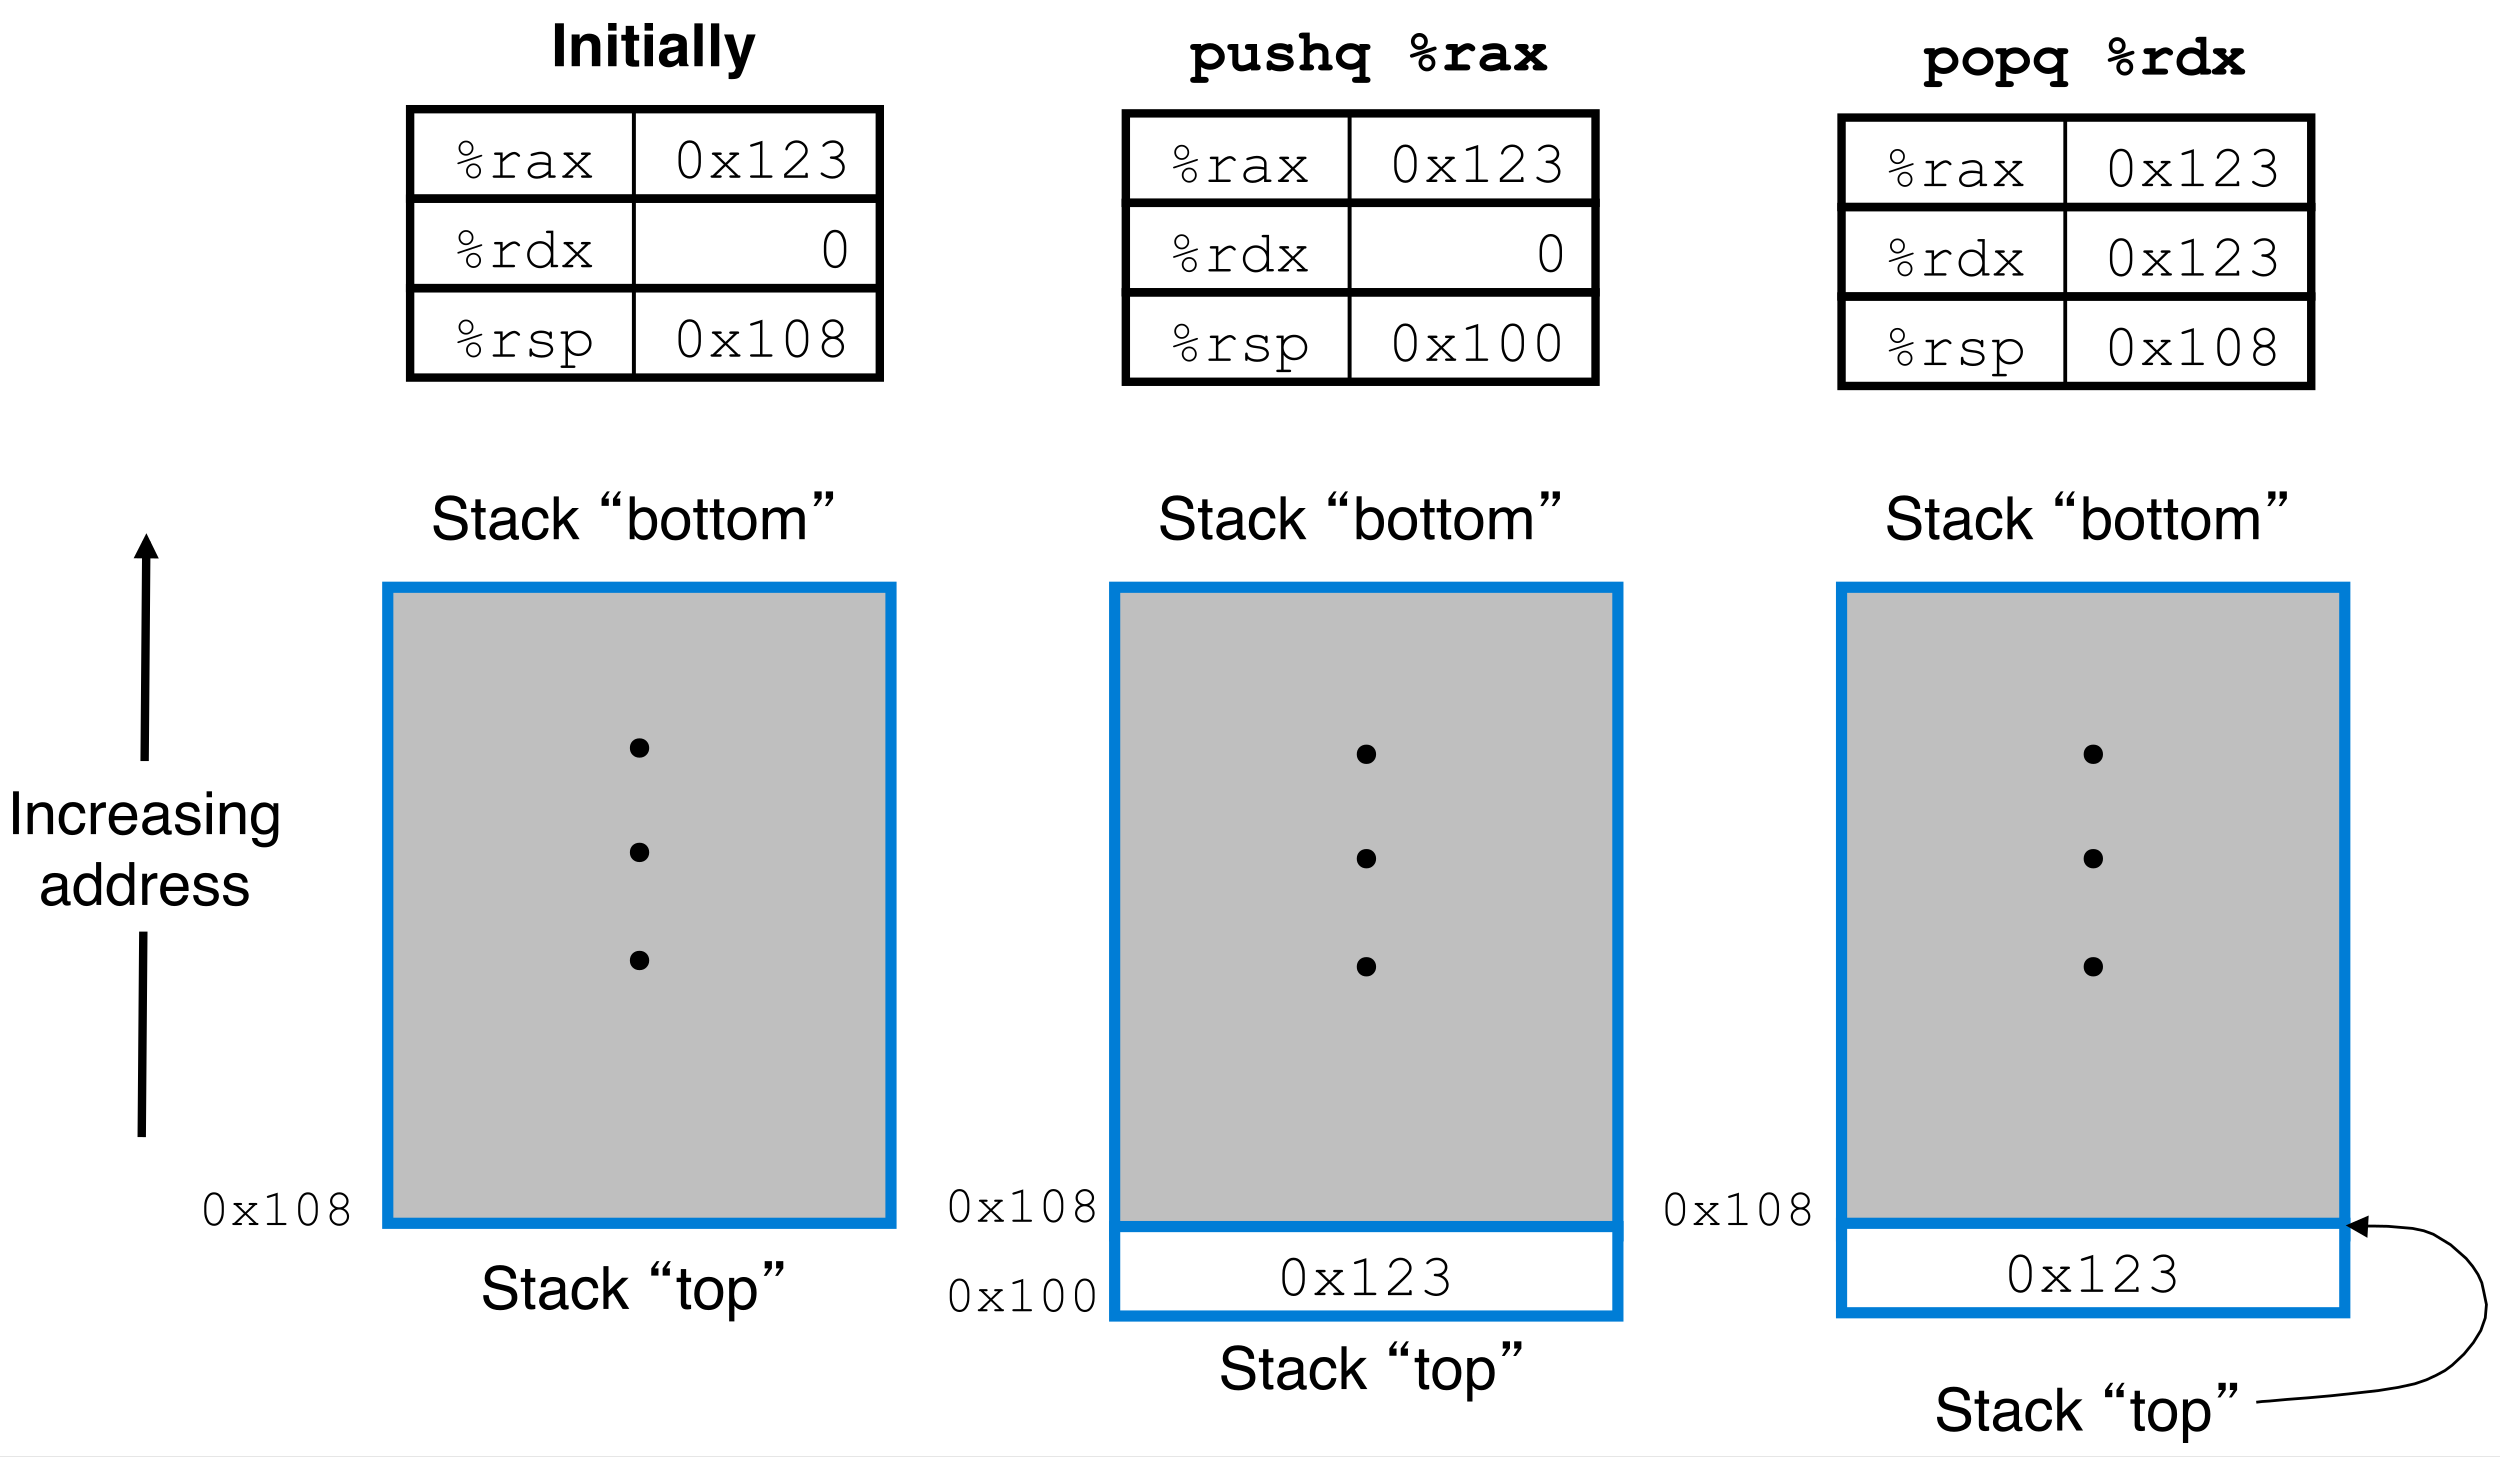 <svg xmlns="http://www.w3.org/2000/svg" xmlns:xlink="http://www.w3.org/1999/xlink" version="1.1" width="670.66pt" height="390.822pt" viewBox="0 0 670.66 390.822">
<rect x="0" y="0" width="670.66" height="390.822" fill="#333333" stroke="none"/>
<defs>
<clipPath id="clip_0">
<path transform="matrix(1,0,0,-1,-45.979,550.166)" d="M45.979 159.344H716.639V550.166H45.979Z" fill-rule="evenodd"/>
</clipPath>
<path id="font_1_2" d="M.098 .718H.196V0H.098V.718Z"/>
<path id="font_1_13" d="M.064 .523H.148V.449C.173 .48 .199 .502 .227 .515 .254 .528 .285 .535 .319 .535 .393 .535 .443 .509 .469 .457 .484 .429 .491 .389 .491 .336V0H.401V.33C.401 .362 .397 .388 .387 .407 .372 .44 .343 .456 .302 .456 .281 .456 .264 .454 .251 .45 .227 .443 .206 .428 .188 .407 .173 .389 .163 .372 .159 .353 .155 .335 .152 .308 .152 .274V0H.064V.523M.271 .536V.536Z"/>
<path id="font_1_6" d="M.266 .538C.325 .538 .373 .524 .41 .495 .447 .466 .469 .417 .477 .347H.391C.386 .379 .374 .406 .355 .427 .337 .448 .307 .459 .266 .459 .21 .459 .17 .432 .146 .377 .13 .342 .123 .298 .123 .246 .123 .194 .134 .15 .156 .114 .178 .078 .213 .061 .26 .061 .297 .061 .326 .072 .347 .094 .368 .116 .383 .146 .391 .185H.477C.467 .115 .442 .065 .403 .032 .364 0 .314-.016 .253-.016 .185-.016 .131 .009 .09 .059 .049 .109 .029 .172 .029 .247 .029 .339 .051 .41 .096 .461 .14 .513 .197 .538 .266 .538M.252 .536V.536Z"/>
<path id="font_1_16" d="M.067 .523H.15V.433C.157 .45 .174 .472 .201 .497 .227 .522 .258 .535 .293 .535 .295 .535 .297 .535 .301 .535 .305 .534 .312 .533 .321 .532V.439C.316 .441 .311 .441 .307 .442 .302 .442 .298 .442 .292 .442 .248 .442 .214 .428 .19 .399 .167 .371 .155 .338 .155 .301V0H.067V.523Z"/>
<path id="font_1_8" d="M.282 .535C.319 .535 .355 .526 .39 .509 .425 .492 .451 .469 .47 .441 .487 .415 .499 .384 .505 .349 .51 .325 .513 .286 .513 .233H.129C.131 .18 .144 .138 .167 .106 .19 .074 .227 .058 .276 .058 .322 .058 .358 .073 .386 .103 .401 .12 .412 .14 .419 .163H.505C.503 .144 .496 .123 .483 .099 .47 .076 .455 .057 .439 .042 .413 .016 .38-.002 .34-.011 .319-.016 .295-.019 .269-.019 .203-.019 .148 .005 .103 .053 .058 .1 .035 .166 .035 .252 .035 .336 .058 .404 .104 .456 .149 .509 .209 .535 .282 .535M.422 .304C.419 .342 .41 .372 .397 .395 .373 .438 .333 .459 .277 .459 .236 .459 .203 .444 .175 .415 .148 .386 .133 .349 .132 .304H.422M.274 .536V.536Z"/>
<path id="font_1_4" d="M.132 .139C.132 .114 .141 .094 .16 .08 .178 .065 .2 .058 .226 .058 .257 .058 .286 .065 .315 .079 .364 .102 .389 .141 .389 .195V.266C.378 .259 .364 .253 .347 .248 .33 .243 .314 .24 .297 .238L.244 .232C.212 .228 .188 .222 .172 .212 .145 .197 .132 .173 .132 .139M.345 .317C.365 .319 .378 .328 .385 .342 .389 .35 .391 .361 .391 .376 .391 .406 .38 .428 .359 .442 .338 .455 .307 .462 .268 .462 .222 .462 .189 .449 .17 .425 .159 .411 .152 .39 .149 .363H.067C.069 .428 .089 .473 .13 .498 .17 .523 .216 .536 .27 .536 .331 .536 .381 .524 .419 .501 .458 .478 .477 .441 .477 .392V.09C.477 .081 .478 .073 .482 .068 .486 .062 .494 .06 .506 .06 .51 .06 .514 .06 .519 .06 .524 .061 .529 .062 .535 .062V-.003C.521-.007 .511-.009 .503-.01 .496-.011 .486-.012 .474-.012 .444-.012 .422-.001 .408 .021 .401 .032 .396 .048 .393 .069 .375 .046 .349 .025 .316 .008 .282-.01 .245-.019 .205-.019 .157-.019 .117-.004 .086 .026 .055 .055 .04 .092 .04 .137 .04 .185 .055 .223 .085 .25 .116 .277 .155 .293 .205 .299L.345 .317M.272 .536V.536Z"/>
<path id="font_1_17" d="M.117 .164C.119 .135 .127 .112 .139 .096 .161 .068 .199 .054 .254 .054 .286 .054 .315 .061 .34 .075 .365 .089 .377 .111 .377 .141 .377 .163 .367 .181 .347 .192 .334 .199 .309 .208 .272 .217L.202 .235C.158 .246 .125 .258 .104 .272 .066 .296 .047 .329 .047 .371 .047 .42 .065 .46 .1 .491 .136 .522 .184 .537 .244 .537 .323 .537 .38 .514 .415 .468 .436 .438 .447 .407 .446 .373H.363C.362 .393 .355 .411 .342 .427 .322 .45 .287 .461 .237 .461 .204 .461 .179 .455 .162 .442 .145 .429 .136 .413 .136 .392 .136 .369 .147 .351 .17 .337 .183 .329 .202 .322 .228 .316L.286 .302C.349 .287 .391 .272 .413 .257 .447 .235 .464 .199 .464 .151 .464 .105 .446 .064 .411 .03 .376-.004 .322-.021 .25-.021 .172-.021 .117-.003 .084 .033 .052 .068 .035 .112 .032 .164H.117M.247 .536V.536Z"/>
<path id="font_1_10" d="M.064 .521H.154V0H.064V.521M.064 .718H.154V.618H.064V.718Z"/>
<path id="font_1_9" d="M.249 .532C.29 .532 .326 .522 .356 .502 .373 .49 .39 .474 .407 .452V.519H.488V.042C.488-.024 .479-.077 .459-.115 .423-.186 .354-.222 .252-.222 .196-.222 .149-.209 .11-.184 .072-.159 .05-.119 .046-.065H.135C.139-.089 .148-.107 .161-.119 .181-.139 .212-.148 .254-.148 .322-.148 .366-.125 .387-.077 .399-.049 .405 .001 .404 .073 .386 .046 .365 .026 .34 .013 .316-0 .283-.007 .242-.007 .186-.007 .136 .013 .094 .054 .051 .094 .03 .16 .03 .253 .03 .341 .051 .409 .094 .458 .137 .508 .188 .532 .249 .532M.407 .263C.407 .328 .394 .376 .367 .407 .34 .438 .306 .454 .265 .454 .203 .454 .161 .425 .138 .367 .126 .336 .12 .296 .12 .246 .12 .187 .132 .142 .156 .112 .18 .081 .212 .065 .252 .065 .316 .065 .36 .094 .386 .151 .4 .183 .407 .221 .407 .263M.259 .536V.536Z"/>
<path id="font_2_1" d="M0 0Z"/>
<path id="font_1_7" d="M.12 .255C.12 .199 .132 .152 .156 .114 .18 .077 .218 .058 .27 .058 .311 .058 .344 .075 .37 .11 .397 .145 .41 .196 .41 .261 .41 .327 .396 .377 .369 .408 .342 .44 .309 .456 .269 .456 .225 .456 .189 .439 .161 .405 .134 .371 .12 .321 .12 .255M.252 .532C.292 .532 .326 .524 .353 .507 .369 .497 .386 .48 .406 .456V.719H.491V0H.412V.072C.391 .04 .367 .017 .339 .003 .311-.011 .279-.019 .243-.019 .184-.019 .134 .006 .091 .055 .049 .104 .027 .169 .027 .25 .027 .327 .047 .393 .086 .448 .125 .504 .18 .532 .252 .532Z"/>
<path id="font_3_19" d="M.289 .358C.289 .327 .278 .301 .258 .281 .238 .26 .212 .25 .181 .25 .149 .25 .124 .26 .103 .281 .083 .301 .073 .327 .073 .358 .073 .39 .083 .415 .103 .436 .124 .456 .149 .466 .181 .466 .212 .466 .238 .456 .258 .436 .278 .415 .289 .39 .289 .358Z"/>
<path id="font_4_1" d="M0 0Z"/>
<path id="font_1_3" d="M.14 .231C.142 .191 .152 .158 .168 .132 .201 .084 .257 .061 .339 .061 .375 .061 .409 .066 .438 .076 .496 .096 .525 .132 .525 .185 .525 .224 .513 .251 .489 .268 .464 .284 .425 .299 .373 .311L.275 .333C.212 .347 .167 .363 .141 .38 .095 .41 .072 .455 .072 .515 .072 .579 .095 .632 .139 .673 .184 .715 .247 .735 .329 .735 .404 .735 .468 .717 .52 .681 .573 .645 .599 .587 .599 .507H.508C.503 .545 .493 .575 .477 .595 .447 .633 .397 .651 .326 .651 .268 .651 .227 .639 .202 .615 .177 .591 .165 .563 .165 .531 .165 .496 .179 .47 .208 .454 .228 .444 .271 .43 .339 .415L.439 .392C.488 .381 .525 .366 .552 .346 .597 .313 .62 .264 .62 .2 .62 .121 .591 .064 .533 .03 .476-.004 .409-.021 .332-.021 .243-.021 .173 .001 .123 .047 .072 .092 .047 .154 .048 .231H.14M.336 .737V.737Z"/>
<path id="font_1_18" d="M.082 .668H.171V.523H.254V.45H.171V.11C.171 .092 .177 .08 .189 .074 .196 .07 .208 .068 .224 .068 .228 .068 .232 .068 .237 .069 .242 .069 .248 .069 .254 .07V0C.244-.003 .234-.005 .223-.007 .212-.008 .2-.009 .188-.009 .146-.009 .119 .002 .104 .023 .089 .044 .082 .071 .082 .104V.45H.011V.523H.082V.668Z"/>
<path id="font_1_11" d="M.062 .718H.147V.301L.373 .523H.485L.285 .329 .496 0H.384L.221 .266 .147 .196V0H.062V.718Z"/>
<path id="font_1_1" d="M0 0Z"/>
<path id="font_5_1" d="M.277 .559V.68L.367 .801H.414L.336 .68H.398V.559H.277M.086 .559V.68L.176 .801H.223L.145 .68H.207V.559H.086Z"/>
<path id="font_1_14" d="M.272 .058C.33 .058 .37 .08 .392 .124 .413 .168 .424 .217 .424 .271 .424 .32 .417 .359 .401 .39 .376 .438 .333 .462 .273 .462 .219 .462 .18 .441 .156 .4 .131 .36 .119 .31 .119 .252 .119 .197 .131 .15 .156 .113 .18 .076 .219 .058 .272 .058M.275 .538C.343 .538 .4 .516 .446 .471 .493 .426 .516 .36 .516 .273 .516 .188 .496 .119 .455 .064 .414 .009 .35-.019 .264-.019 .192-.019 .135 .006 .092 .054 .05 .103 .029 .168 .029 .25 .029 .338 .051 .408 .096 .46 .14 .512 .2 .538 .275 .538M.272 .536V.536Z"/>
<path id="font_1_15" d="M.285 .058C.326 .058 .36 .075 .387 .109 .415 .144 .428 .195 .428 .264 .428 .306 .422 .342 .41 .372 .387 .43 .346 .459 .285 .459 .224 .459 .183 .428 .16 .367 .148 .335 .142 .293 .142 .243 .142 .202 .148 .168 .16 .139 .183 .085 .225 .058 .285 .058M.058 .521H.143V.452C.161 .475 .18 .494 .201 .507 .23 .526 .265 .536 .305 .536 .364 .536 .415 .513 .456 .468 .497 .422 .518 .357 .518 .273 .518 .159 .488 .077 .429 .028 .391-.003 .347-.019 .297-.019 .257-.019 .224-.01 .198 .007 .182 .017 .165 .034 .146 .057V-.209H.058V.521Z"/>
<path id="font_5_2" d="M.32 .555H.273L.352 .68H.289V.801H.41V.68L.32 .555M.129 .555H.082L.16 .68H.098V.801H.219V.68L.129 .555Z"/>
<path id="font_1_5" d="M.058 .719H.143V.459C.162 .485 .185 .504 .212 .517 .239 .53 .268 .537 .299 .537 .364 .537 .417 .515 .457 .47 .498 .425 .518 .359 .518 .272 .518 .189 .498 .12 .458 .065 .418 .011 .362-.017 .292-.017 .252-.017 .218-.007 .191 .012 .175 .024 .157 .042 .139 .067V0H.058V.719M.286 .062C.334 .062 .369 .08 .393 .118 .416 .156 .428 .206 .428 .267 .428 .322 .416 .368 .393 .404 .369 .44 .334 .458 .289 .458 .249 .458 .213 .443 .183 .414 .153 .384 .138 .335 .138 .267 .138 .218 .144 .178 .157 .148 .18 .09 .223 .062 .286 .062Z"/>
<path id="font_1_12" d="M.064 .523H.151V.449C.172 .475 .191 .494 .208 .505 .237 .525 .27 .535 .307 .535 .348 .535 .382 .525 .407 .504 .422 .493 .435 .475 .446 .453 .466 .481 .489 .501 .515 .515 .542 .528 .571 .535 .604 .535 .674 .535 .722 .51 .748 .459 .761 .432 .768 .395 .768 .348V0H.677V.364C.677 .399 .668 .422 .651 .436 .633 .449 .612 .455 .587 .455 .552 .455 .523 .444 .498 .42 .473 .397 .46 .359 .46 .305V0H.371V.342C.371 .377 .367 .403 .358 .419 .345 .444 .32 .456 .284 .456 .25 .456 .22 .443 .193 .417 .166 .392 .152 .345 .152 .278V0H.064V.523Z"/>
<path id="font_4_3" d="M.488 .357V.256C.488 .167 .467 .097 .425 .046 .392 .006 .351-.015 .301-.015 .277-.015 .254-.01 .233-0 .211 .009 .193 .023 .178 .04 .169 .051 .158 .068 .147 .092 .136 .116 .128 .137 .123 .157 .116 .185 .112 .218 .112 .256V.357C.112 .446 .133 .516 .175 .567 .208 .608 .249 .628 .299 .628 .324 .628 .347 .623 .368 .614 .389 .604 .407 .59 .422 .573 .432 .562 .442 .545 .453 .521 .464 .497 .472 .475 .478 .456 .485 .428 .488 .395 .488 .357M.447 .352C.447 .39 .442 .427 .431 .46 .42 .493 .408 .52 .394 .54 .386 .551 .375 .561 .362 .569 .344 .581 .323 .587 .3 .587 .254 .587 .218 .563 .192 .516 .166 .469 .153 .414 .153 .352V.261C.153 .223 .158 .186 .169 .153 .18 .119 .193 .093 .207 .073 .214 .062 .225 .052 .238 .044 .256 .032 .277 .026 .301 .026 .346 .026 .382 .05 .408 .097 .434 .144 .447 .199 .447 .261V.352Z"/>
<path id="font_4_13" d="M.329 .222 .516 .041C.528 .041 .536 .04 .54 .039 .543 .038 .546 .036 .548 .032 .551 .029 .552 .025 .552 .021 .552 .015 .55 .01 .545 .006 .541 .002 .534 0 .524 0H.392C.382 0 .375 .002 .371 .006 .366 .01 .364 .015 .364 .021 .364 .027 .366 .032 .371 .035 .375 .039 .382 .041 .392 .041H.46L.301 .195 .142 .041H.21C.22 .041 .227 .039 .231 .035 .235 .032 .237 .027 .237 .021 .237 .015 .235 .01 .231 .006 .227 .002 .22 0 .21 0H.077C.067 0 .06 .002 .056 .006 .051 .01 .049 .015 .049 .021 .049 .025 .051 .029 .053 .032 .055 .036 .058 .038 .061 .039 .064 .04 .072 .041 .084 .041L.272 .222 .105 .383C.094 .383 .086 .383 .083 .385 .08 .386 .077 .388 .075 .392 .073 .396 .071 .399 .071 .404 .071 .409 .073 .414 .078 .418 .082 .422 .089 .424 .099 .424H.211C.221 .424 .228 .422 .232 .418 .236 .414 .238 .409 .238 .403 .238 .397 .236 .392 .232 .389 .228 .385 .221 .383 .211 .383H.162L.301 .249 .439 .383H.391C.381 .383 .374 .385 .369 .389 .365 .392 .363 .397 .363 .404 .363 .409 .365 .414 .369 .418 .373 .422 .381 .424 .391 .424H.502C.512 .424 .519 .422 .523 .418 .528 .414 .53 .409 .53 .403 .53 .399 .529 .396 .526 .392 .524 .388 .521 .386 .518 .385 .515 .383 .507 .383 .496 .383L.329 .222Z"/>
<path id="font_4_4" d="M.32 .621V.041H.461C.471 .041 .478 .039 .482 .035 .486 .032 .488 .027 .488 .021 .488 .015 .486 .01 .482 .006 .478 .002 .471 0 .461 0H.139C.129 0 .122 .002 .118 .006 .113 .01 .111 .015 .111 .021 .111 .027 .113 .032 .118 .035 .122 .039 .129 .041 .139 .041H.279V.564L.146 .522C.139 .521 .134 .52 .131 .52 .126 .52 .122 .522 .118 .526 .114 .53 .112 .535 .112 .54 .112 .545 .113 .549 .117 .554 .119 .556 .125 .559 .133 .562L.32 .621Z"/>
<path id="font_4_7" d="M.384 .318C.418 .302 .444 .28 .462 .252 .479 .225 .488 .196 .488 .165 .488 .116 .47 .074 .433 .039 .397 .003 .352-.015 .3-.015 .248-.015 .204 .003 .167 .039 .131 .074 .113 .116 .113 .165 .113 .196 .122 .225 .139 .252 .156 .279 .182 .301 .217 .318 .187 .335 .165 .353 .151 .372 .132 .398 .123 .427 .123 .459 .123 .504 .14 .544 .175 .577 .21 .611 .251 .628 .3 .628 .349 .628 .391 .611 .426 .577 .46 .544 .478 .504 .478 .459 .478 .427 .468 .398 .449 .372 .436 .353 .414 .335 .384 .318M.436 .458C.436 .493 .422 .524 .396 .549 .37 .574 .338 .587 .3 .587 .262 .587 .23 .574 .204 .549 .178 .523 .165 .493 .165 .459 .165 .427 .177 .399 .203 .375 .229 .351 .261 .339 .3 .339 .339 .339 .371 .351 .397 .375 .423 .399 .436 .427 .436 .458M.447 .164C.447 .2 .433 .231 .405 .258 .377 .285 .342 .298 .3 .298 .259 .298 .224 .285 .196 .258 .168 .231 .154 .2 .154 .164 .154 .127 .168 .095 .196 .067 .224 .04 .259 .026 .3 .026 .342 .026 .376 .04 .405 .067 .433 .095 .447 .127 .447 .164Z"/>
<path id="font_4_5" d="M.124 .041H.438V.058C.438 .067 .44 .074 .444 .079 .448 .083 .453 .085 .459 .085 .465 .085 .47 .083 .474 .079 .478 .074 .48 .067 .48 .058V0H.083V.062C.167 .136 .248 .213 .327 .29 .363 .326 .389 .353 .402 .37 .416 .387 .425 .401 .43 .414 .435 .427 .438 .44 .438 .453 .438 .488 .424 .519 .396 .546 .367 .573 .333 .587 .293 .587 .257 .587 .225 .577 .198 .556 .17 .535 .152 .51 .144 .479 .142 .471 .14 .466 .137 .464 .133 .461 .128 .459 .123 .459 .118 .459 .113 .461 .109 .465 .105 .468 .104 .473 .104 .478 .104 .494 .112 .515 .129 .542 .146 .569 .17 .59 .2 .605 .23 .62 .261 .628 .292 .628 .344 .628 .388 .61 .424 .575 .461 .539 .479 .499 .479 .454 .479 .435 .476 .418 .47 .402 .464 .386 .454 .369 .439 .35 .424 .331 .397 .303 .359 .265 .263 .17 .184 .096 .124 .044V.041Z"/>
<path id="font_4_6" d="M.384 .333C.422 .316 .451 .293 .471 .264 .491 .234 .5 .204 .5 .172 .5 .123 .481 .079 .441 .042 .401 .004 .351-.015 .291-.015 .256-.015 .219-.007 .182 .008 .144 .023 .118 .038 .103 .054 .098 .059 .095 .064 .095 .07 .095 .076 .097 .08 .101 .084 .105 .088 .109 .09 .114 .09 .119 .09 .125 .087 .132 .083 .182 .045 .236 .026 .292 .026 .34 .026 .379 .041 .411 .071 .443 .101 .459 .134 .459 .17 .459 .195 .452 .218 .436 .242 .42 .265 .397 .284 .368 .297 .338 .311 .308 .317 .278 .317 .268 .317 .261 .319 .257 .323 .253 .327 .25 .332 .25 .338 .25 .344 .253 .349 .257 .353 .261 .357 .267 .359 .275 .359L.31 .358C.347 .358 .377 .37 .401 .392 .425 .415 .437 .441 .437 .47 .437 .501 .424 .528 .399 .552 .374 .575 .342 .587 .301 .587 .273 .587 .247 .582 .223 .572 .199 .562 .18 .549 .166 .532 .161 .525 .157 .521 .154 .52 .151 .518 .148 .518 .145 .518 .139 .518 .134 .519 .13 .523 .126 .527 .125 .531 .125 .537 .125 .55 .139 .566 .167 .586 .206 .614 .251 .628 .301 .628 .353 .628 .396 .612 .429 .581 .462 .55 .479 .513 .479 .47 .479 .442 .471 .416 .455 .392 .439 .367 .415 .348 .384 .333Z"/>
<path id="font_4_2" d="M.362 .497C.362 .462 .35 .432 .325 .407 .301 .382 .271 .37 .237 .37 .203 .37 .173 .382 .149 .407 .125 .432 .112 .462 .112 .497 .112 .532 .125 .562 .149 .586 .173 .611 .203 .623 .237 .623 .272 .623 .301 .611 .326 .586 .35 .562 .362 .532 .362 .497M.333 .497C.333 .524 .324 .547 .305 .565 .286 .584 .264 .594 .237 .594 .211 .594 .188 .584 .17 .565 .151 .547 .142 .524 .142 .497 .142 .47 .151 .447 .17 .428 .188 .409 .211 .399 .237 .399 .264 .399 .286 .409 .305 .428 .324 .447 .333 .47 .333 .497M.495 .356 .115 .229C.111 .228 .107 .228 .105 .228 .101 .228 .098 .229 .095 .232 .093 .235 .091 .238 .091 .242 .091 .245 .092 .248 .095 .251 .096 .253 .1 .255 .106 .257L.486 .384C.49 .385 .494 .386 .497 .386 .5 .386 .503 .384 .506 .381 .508 .379 .51 .375 .51 .372 .51 .368 .509 .365 .506 .362 .505 .36 .501 .358 .495 .356M.489 .115C.489 .079 .476 .05 .452 .025 .427 .001 .398-.012 .363-.012 .329-.012 .3 .001 .275 .025 .251 .05 .238 .08 .238 .115 .238 .15 .25 .179 .275 .204 .299 .229 .329 .241 .363 .241 .398 .241 .427 .229 .452 .204 .476 .179 .489 .15 .489 .115M.459 .115C.459 .142 .45 .165 .431 .184 .412 .203 .39 .212 .363 .212 .337 .212 .314 .202 .296 .184 .277 .165 .268 .142 .268 .115 .268 .088 .277 .065 .296 .046 .314 .027 .337 .018 .363 .018 .39 .018 .412 .027 .431 .046 .45 .065 .459 .088 .459 .115Z"/>
<path id="font_4_11" d="M.251 .424V.32C.304 .368 .344 .399 .371 .413 .397 .427 .422 .434 .444 .434 .469 .434 .491 .425 .512 .409 .533 .392 .544 .38 .544 .371 .544 .365 .542 .36 .538 .356 .534 .352 .529 .35 .522 .35 .519 .35 .516 .35 .514 .351 .512 .352 .508 .356 .501 .362 .49 .374 .48 .382 .472 .386 .463 .39 .455 .393 .447 .393 .429 .393 .407 .385 .382 .371 .357 .357 .313 .322 .251 .266V.041H.433C.443 .041 .45 .039 .454 .035 .458 .032 .46 .027 .46 .021 .46 .015 .458 .01 .454 .006 .45 .002 .443 0 .433 0H.111C.101 0 .094 .002 .09 .006 .086 .01 .083 .015 .083 .021 .083 .026 .086 .031 .09 .034 .094 .038 .101 .04 .111 .04H.21V.383H.134C.125 .383 .118 .385 .113 .389 .109 .393 .107 .398 .107 .404 .107 .41 .109 .414 .113 .418 .117 .422 .124 .424 .134 .424H.251Z"/>
<path id="font_4_8" d="M.418 0V.06C.358 .009 .295-.016 .227-.016 .178-.016 .139-.003 .112 .022 .084 .047 .07 .077 .07 .113 .07 .153 .089 .188 .125 .217 .161 .247 .215 .262 .285 .262 .304 .262 .324 .26 .346 .258 .368 .256 .392 .252 .418 .247V.313C.418 .336 .408 .356 .387 .372 .366 .389 .335 .397 .293 .397 .261 .397 .216 .388 .159 .369 .148 .366 .142 .364 .139 .364 .133 .364 .129 .366 .125 .37 .122 .374 .12 .379 .12 .385 .12 .39 .121 .395 .125 .398 .129 .403 .147 .41 .18 .418 .23 .432 .269 .438 .295 .438 .347 .438 .387 .426 .416 .4 .445 .374 .459 .345 .459 .313V.041H.514C.524 .041 .531 .039 .536 .035 .54 .032 .542 .027 .542 .021 .542 .015 .54 .01 .536 .006 .531 .002 .524 0 .514 0H.418M.418 .205C.399 .21 .378 .214 .357 .217 .335 .219 .313 .221 .289 .221 .229 .221 .183 .208 .149 .182 .124 .163 .111 .14 .111 .113 .111 .089 .121 .068 .14 .051 .16 .034 .188 .025 .225 .025 .261 .025 .294 .032 .324 .047 .354 .061 .386 .083 .418 .114V.205Z"/>
<path id="font_4_9" d="M.501 .613V.041H.556C.566 .041 .573 .039 .577 .035 .581 .032 .583 .027 .583 .021 .583 .015 .581 .01 .577 .007 .573 .003 .566 .001 .556 .001H.459V.082C.412 .017 .352-.016 .278-.016 .241-.016 .206-.006 .172 .014 .138 .034 .111 .062 .091 .098 .071 .135 .062 .172 .062 .211 .062 .25 .071 .288 .091 .324 .111 .361 .138 .389 .172 .409 .206 .429 .241 .438 .279 .438 .35 .438 .411 .406 .459 .341V.572H.405C.395 .572 .388 .574 .383 .578 .379 .582 .377 .587 .377 .593 .377 .599 .379 .604 .383 .607 .388 .611 .395 .613 .405 .613H.501M.459 .211C.459 .264 .442 .308 .407 .344 .372 .38 .33 .397 .281 .397 .232 .397 .19 .38 .155 .344 .12 .308 .103 .264 .103 .211 .103 .16 .12 .116 .155 .079 .19 .043 .232 .025 .281 .025 .33 .025 .372 .043 .407 .079 .442 .116 .459 .16 .459 .211Z"/>
<path id="font_4_12" d="M.436 .397C.436 .407 .438 .413 .441 .418 .445 .422 .45 .424 .456 .424 .462 .424 .467 .422 .471 .417 .475 .413 .477 .406 .477 .396V.325C.477 .315 .475 .308 .471 .304 .467 .3 .462 .298 .456 .298 .451 .298 .446 .3 .442 .303 .438 .307 .436 .313 .436 .321 .434 .341 .424 .357 .405 .37 .379 .388 .343 .397 .299 .397 .253 .397 .218 .388 .192 .37 .173 .356 .164 .34 .164 .323 .164 .303 .175 .287 .198 .274 .213 .265 .243 .258 .287 .253 .344 .247 .383 .24 .405 .232 .437 .22 .46 .205 .476 .184 .491 .164 .499 .142 .499 .119 .499 .084 .482 .053 .449 .025 .415-.002 .366-.016 .301-.016 .236-.016 .183 .001 .142 .034 .142 .022 .141 .015 .14 .012 .139 .009 .136 .006 .133 .003 .13 .001 .126 0 .122 0 .116 0 .111 .002 .107 .006 .103 .011 .101 .018 .101 .027V.112C.101 .122 .103 .129 .107 .133 .11 .138 .115 .14 .122 .14 .127 .14 .132 .138 .136 .134 .141 .129 .143 .124 .143 .117 .143 .102 .146 .09 .154 .08 .165 .064 .183 .051 .208 .041 .233 .031 .264 .025 .3 .025 .353 .025 .393 .035 .419 .055 .445 .075 .458 .096 .458 .119 .458 .144 .445 .165 .418 .18 .392 .195 .353 .206 .302 .211 .251 .216 .215 .223 .192 .231 .17 .24 .153 .253 .141 .269 .128 .286 .122 .304 .122 .324 .122 .359 .139 .387 .174 .408 .208 .428 .25 .438 .297 .438 .354 .438 .4 .425 .436 .397Z"/>
<path id="font_4_10" d="M.146 .424V.349C.17 .379 .196 .401 .224 .416 .252 .431 .285 .438 .323 .438 .364 .438 .401 .429 .435 .41 .469 .391 .496 .365 .514 .331 .533 .297 .542 .262 .542 .225 .542 .166 .521 .115 .479 .074 .437 .032 .385 .011 .324 .011 .25 .011 .191 .04 .146 .1V-.147H.245C.255-.147 .262-.149 .266-.153 .27-.157 .272-.162 .272-.168 .272-.174 .27-.179 .266-.183 .262-.187 .255-.188 .245-.188H.049C.04-.188 .033-.187 .028-.183 .024-.179 .022-.174 .022-.168 .022-.162 .024-.157 .028-.153 .033-.149 .04-.147 .049-.147H.104V.383H.049C.04 .383 .033 .385 .028 .389 .024 .393 .022 .398 .022 .404 .022 .41 .024 .414 .028 .418 .033 .422 .04 .424 .049 .424H.146M.501 .225C.501 .272 .484 .313 .449 .347 .415 .381 .373 .397 .324 .397 .274 .397 .232 .38 .197 .346 .163 .312 .146 .272 .146 .225 .146 .177 .163 .137 .197 .103 .232 .069 .274 .052 .324 .052 .373 .052 .415 .069 .449 .103 .484 .136 .501 .177 .501 .225Z"/>
<path id="font_6_1" d="M.214 0H.064V.72H.214V0M.139 .72V.72Z"/>
<path id="font_6_5" d="M.36 .546C.415 .546 .46 .531 .495 .503 .53 .474 .547 .426 .547 .359V0H.405V.324C.405 .352 .401 .374 .394 .389 .38 .416 .354 .43 .315 .43 .268 .43 .236 .41 .218 .37 .209 .348 .205 .321 .205 .288V0H.066V.532H.2V.454C.218 .482 .235 .501 .251 .514 .28 .535 .316 .546 .36 .546M.309 .546V.546Z"/>
<path id="font_6_3" d="M.208 .596H.067V.725H.208V.596M.067 .532H.208V0H.067V.532Z"/>
<path id="font_6_6" d="M.01 .429V.527H.084V.677H.222V.527H.309V.429H.222V.147C.222 .125 .225 .111 .23 .106 .236 .1 .253 .098 .281 .098 .285 .098 .29 .098 .295 .098 .299 .098 .304 .099 .309 .1V-.005L.243-.008C.177-.01 .132 .001 .108 .026 .092 .042 .084 .067 .084 .1V.429H.01Z"/>
<path id="font_6_2" d="M.358 .259C.35 .253 .341 .249 .332 .245 .323 .242 .311 .239 .295 .236L.264 .23C.234 .225 .213 .218 .201 .211 .179 .198 .168 .178 .168 .152 .168 .128 .175 .111 .188 .1 .201 .089 .217 .084 .236 .084 .266 .084 .294 .093 .319 .11 .344 .128 .357 .16 .358 .207V.259M.274 .324C.3 .327 .318 .331 .329 .336 .349 .345 .359 .358 .359 .376 .359 .398 .351 .413 .336 .421 .321 .429 .299 .434 .27 .434 .237 .434 .213 .425 .2 .409 .19 .397 .183 .381 .18 .36H.046C.049 .407 .062 .445 .085 .475 .122 .522 .185 .546 .274 .546 .333 .546 .384 .534 .43 .511 .475 .488 .498 .444 .498 .38V.136C.498 .119 .498 .098 .499 .074 .5 .056 .502 .043 .507 .037 .511 .03 .518 .025 .527 .021V0H.376C.372 .011 .369 .021 .367 .03 .366 .039 .364 .05 .363 .062 .344 .041 .322 .023 .297 .008 .267-.009 .233-.018 .195-.018 .147-.018 .107-.004 .076 .024 .045 .051 .029 .091 .029 .141 .029 .207 .054 .254 .104 .284 .132 .3 .173 .311 .227 .318L.274 .324M.281 .546V.546Z"/>
<path id="font_6_4" d="M.207 0H.068V.719H.207V0Z"/>
<path id="font_6_7" d="M.086-.104 .104-.104C.118-.105 .131-.105 .143-.103 .155-.101 .166-.098 .174-.092 .182-.086 .19-.074 .197-.056 .204-.038 .207-.027 .206-.023L.01 .532H.165L.281 .14 .391 .532H.539L.356 .009C.321-.092 .293-.155 .273-.179 .252-.204 .211-.216 .15-.216 .138-.216 .128-.216 .12-.216 .113-.215 .101-.215 .086-.214V-.104M.275 .546V.546Z"/>
<path id="font_7_1" d="M0 0Z"/>
<path id="font_8_7" d="M.176 .056V-.108H.236C.26-.108 .277-.113 .287-.123 .298-.132 .303-.144 .303-.159 .303-.174 .298-.186 .287-.195 .277-.204 .26-.209 .236-.209H.059C.035-.209 .017-.204 .007-.195-.003-.186-.008-.174-.008-.159-.008-.144-.003-.132 .007-.123 .018-.113 .035-.108 .059-.108H.076V.343H.059C.035 .343 .017 .347 .007 .357-.003 .366-.008 .379-.008 .394-.008 .409-.003 .421 .007 .43 .017 .439 .035 .443 .059 .443H.176V.409C.199 .425 .223 .437 .249 .445 .274 .453 .299 .457 .326 .457 .394 .457 .452 .434 .5 .387 .549 .341 .573 .288 .573 .228 .573 .162 .544 .107 .487 .064 .44 .029 .386 .011 .327 .011 .301 .011 .276 .014 .25 .022 .225 .029 .201 .041 .176 .056M.473 .228C.473 .242 .467 .259 .456 .281 .445 .302 .428 .32 .405 .335 .382 .349 .355 .356 .324 .356 .274 .356 .235 .338 .206 .301 .186 .275 .176 .25 .176 .227 .176 .2 .19 .174 .219 .149 .247 .124 .282 .111 .324 .111 .367 .111 .402 .124 .43 .149 .458 .174 .473 .2 .473 .228Z"/>
<path id="font_8_11" d="M.513 .443V.101C.534 .101 .549 .096 .56 .087 .57 .077 .575 .065 .575 .05 .575 .035 .57 .023 .559 .014 .549 .005 .532 0 .508 0H.413V.023C.384 .01 .357 .001 .331-.006 .305-.012 .28-.016 .256-.016 .223-.016 .195-.009 .171 .005 .147 .019 .128 .038 .114 .062 .104 .08 .099 .102 .099 .128V.343H.082C.057 .343 .04 .347 .03 .357 .02 .366 .015 .379 .015 .394 .015 .409 .02 .421 .03 .43 .04 .439 .057 .443 .082 .443H.199V.146C.199 .125 .204 .11 .214 .1 .224 .09 .24 .085 .261 .085 .281 .085 .303 .089 .326 .097 .35 .105 .378 .119 .413 .14V.343H.376C.352 .343 .335 .347 .325 .357 .315 .366 .31 .379 .31 .394 .31 .409 .315 .421 .325 .43 .335 .439 .352 .443 .376 .443H.513Z"/>
<path id="font_8_10" d="M.408 .326C.392 .336 .375 .344 .357 .349 .339 .354 .32 .356 .301 .356 .262 .356 .231 .35 .208 .337 .198 .332 .193 .326 .193 .319 .193 .312 .2 .305 .214 .298 .224 .292 .248 .287 .284 .283 .35 .273 .396 .264 .422 .255 .457 .243 .483 .225 .501 .202 .52 .178 .529 .153 .529 .126 .529 .091 .514 .061 .482 .037 .437 .002 .378-.016 .306-.016 .277-.016 .25-.013 .225-.008 .201-.003 .178 .004 .158 .014 .153 .009 .148 .006 .142 .004 .137 .001 .131 0 .125 0 .109 0 .097 .005 .088 .015 .078 .026 .074 .043 .074 .067V.101C.074 .125 .078 .142 .088 .153 .097 .163 .109 .168 .124 .168 .136 .168 .146 .165 .154 .158 .162 .151 .169 .14 .173 .124 .189 .111 .207 .101 .229 .095 .25 .088 .275 .085 .303 .085 .349 .085 .384 .092 .41 .106 .422 .113 .428 .121 .428 .129 .428 .142 .419 .152 .402 .161 .385 .169 .349 .176 .295 .182 .215 .191 .161 .207 .134 .231 .107 .255 .093 .284 .093 .319 .093 .355 .108 .384 .139 .408 .18 .441 .233 .457 .3 .457 .323 .457 .345 .455 .366 .45 .388 .446 .408 .439 .428 .43 .434 .434 .44 .438 .445 .44 .45 .442 .455 .443 .46 .443 .474 .443 .485 .438 .494 .428 .503 .418 .508 .401 .508 .376V.352C.508 .33 .505 .315 .5 .308 .49 .293 .475 .285 .458 .285 .445 .285 .435 .289 .426 .296 .417 .304 .411 .314 .408 .326Z"/>
<path id="font_8_5" d="M.197 .634V.42C.218 .432 .239 .442 .26 .448 .281 .454 .303 .457 .325 .457 .359 .457 .39 .451 .417 .439 .444 .428 .466 .409 .484 .384 .502 .359 .511 .327 .511 .289V.101C.536 .101 .553 .098 .561 .092 .576 .079 .584 .065 .584 .05 .584 .035 .579 .023 .569 .014 .559 .005 .542 0 .518 0H.403C.38 0 .363 .005 .352 .014 .342 .024 .337 .036 .337 .051 .337 .066 .345 .079 .36 .091 .368 .097 .385 .101 .41 .101V.281C.41 .307 .404 .325 .393 .335 .377 .349 .355 .356 .325 .356 .303 .356 .283 .352 .266 .343 .249 .335 .226 .316 .197 .287V.101C.222 .101 .239 .098 .247 .092 .263 .079 .271 .065 .271 .05 .271 .035 .265 .023 .255 .014 .245 .005 .228 0 .204 0H.09C.066 0 .049 .005 .038 .014 .028 .024 .023 .036 .023 .051 .023 .066 .031 .079 .047 .091 .055 .097 .071 .101 .097 .101V.533H.08C.056 .533 .038 .538 .028 .547 .018 .557 .013 .569 .013 .584 .013 .599 .018 .611 .028 .62 .038 .629 .056 .634 .08 .634H.197Z"/>
<path id="font_8_8" d="M.532 .343V-.108H.55C.574-.108 .591-.113 .601-.123 .611-.132 .616-.144 .616-.159 .616-.174 .611-.186 .601-.195 .591-.204 .574-.209 .55-.209H.373C.348-.209 .331-.204 .321-.195 .311-.186 .306-.174 .306-.159 .306-.144 .311-.132 .321-.123 .331-.113 .348-.108 .373-.108H.432V.056C.408 .041 .383 .03 .358 .022 .332 .015 .307 .011 .281 .011 .222 .011 .168 .029 .121 .064 .064 .107 .035 .162 .035 .228 .035 .288 .059 .341 .107 .387 .156 .434 .214 .457 .283 .457 .309 .457 .335 .453 .36 .445 .385 .437 .409 .425 .432 .409V.443H.55C.574 .443 .591 .439 .601 .429 .611 .42 .616 .408 .616 .393 .616 .378 .611 .366 .601 .357 .591 .347 .574 .343 .55 .343H.532M.432 .228C.432 .242 .427 .259 .416 .281 .404 .302 .387 .32 .364 .335 .341 .349 .314 .356 .284 .356 .234 .356 .194 .338 .165 .301 .145 .275 .135 .25 .135 .227 .135 .2 .149 .174 .178 .149 .206 .124 .242 .111 .284 .111 .326 .111 .361 .124 .39 .149 .418 .174 .432 .2 .432 .228Z"/>
<path id="font_8_1" d="M0 0Z"/>
<path id="font_8_2" d="M.377 .486C.377 .447 .363 .414 .336 .386 .308 .359 .275 .345 .236 .345 .197 .345 .163 .359 .136 .386 .108 .414 .094 .447 .094 .486 .094 .525 .108 .559 .136 .586 .163 .614 .197 .628 .236 .628 .275 .628 .308 .614 .336 .587 .363 .559 .377 .526 .377 .486M.315 .486C.315 .508 .308 .527 .292 .542 .276 .558 .258 .565 .236 .565 .214 .565 .195 .558 .179 .542 .164 .527 .156 .508 .156 .486 .156 .464 .164 .445 .18 .43 .195 .414 .214 .406 .236 .406 .258 .406 .276 .414 .292 .43 .308 .445 .315 .464 .315 .486M.495 .337 .126 .217C.117 .214 .11 .213 .106 .213 .098 .213 .092 .216 .086 .222 .08 .228 .077 .236 .077 .246 .077 .252 .079 .259 .084 .264 .087 .268 .095 .272 .107 .276L.476 .396C.485 .399 .492 .4 .496 .4 .504 .4 .511 .397 .516 .391 .522 .385 .525 .377 .525 .368 .525 .361 .523 .355 .518 .349 .515 .345 .507 .341 .495 .337M.504 .126C.504 .087 .49 .053 .462 .026 .435-.002 .401-.016 .362-.016 .323-.016 .29-.002 .262 .026 .235 .054 .221 .087 .221 .126 .221 .165 .235 .199 .262 .227 .29 .255 .323 .269 .362 .269 .401 .269 .435 .255 .462 .227 .49 .199 .504 .166 .504 .126M.442 .126C.442 .148 .434 .167 .418 .183 .403 .198 .384 .206 .362 .206 .34 .206 .322 .198 .306 .183 .291 .167 .283 .148 .283 .126 .283 .104 .291 .086 .306 .07 .322 .055 .34 .047 .362 .047 .384 .047 .403 .055 .418 .07 .434 .086 .442 .104 .442 .126Z"/>
<path id="font_8_9" d="M.279 .443V.381C.321 .411 .354 .432 .379 .442 .403 .452 .426 .457 .447 .457 .479 .457 .511 .445 .542 .421 .562 .404 .573 .388 .573 .371 .573 .356 .568 .344 .558 .334 .548 .324 .536 .319 .522 .319 .51 .319 .497 .326 .483 .338 .469 .35 .457 .356 .446 .356 .432 .356 .411 .348 .384 .33 .356 .312 .321 .286 .279 .251V.101H.422C.446 .101 .463 .096 .473 .087 .484 .077 .489 .065 .489 .05 .489 .035 .484 .023 .473 .014 .463 .005 .446 0 .422 0H.12C.096 0 .078 .005 .068 .014 .058 .024 .053 .036 .053 .051 .053 .066 .058 .078 .068 .087 .078 .096 .096 .101 .12 .101H.179V.343H.143C.119 .343 .102 .347 .092 .357 .081 .366 .076 .379 .076 .394 .076 .409 .081 .421 .092 .43 .102 .439 .119 .443 .143 .443H.279Z"/>
<path id="font_8_3" d="M.39 0V.023C.365 .01 .337 .001 .307-.006 .277-.012 .249-.016 .225-.016 .171-.016 .127-.001 .094 .027 .06 .055 .043 .087 .043 .121 .043 .163 .065 .202 .108 .238 .15 .274 .21 .292 .285 .292 .315 .292 .35 .289 .39 .282V.306C.39 .321 .384 .333 .371 .342 .358 .352 .333 .356 .297 .356 .268 .356 .229 .351 .182 .339 .165 .335 .151 .333 .141 .333 .128 .333 .116 .338 .107 .347 .098 .357 .093 .369 .093 .384 .093 .393 .095 .4 .098 .406 .101 .412 .106 .417 .112 .421 .118 .425 .13 .429 .148 .435 .173 .441 .198 .447 .224 .451 .25 .455 .273 .457 .294 .457 .356 .457 .404 .444 .439 .417 .473 .39 .49 .353 .49 .307V.101H.507C.531 .101 .549 .096 .559 .087 .569 .077 .574 .065 .574 .05 .574 .035 .569 .023 .559 .014 .549 .005 .531 0 .507 0H.39M.39 .18C.35 .188 .313 .191 .279 .191 .239 .191 .204 .182 .174 .162 .156 .149 .147 .137 .147 .124 .147 .114 .151 .107 .16 .101 .176 .09 .199 .085 .227 .085 .251 .085 .278 .09 .309 .099 .339 .108 .366 .121 .39 .137V.18Z"/>
<path id="font_8_12" d="M.376 .23 .527 .101C.545 .1 .559 .094 .568 .085 .577 .076 .582 .064 .582 .05 .582 .035 .576 .023 .566 .014 .556 .005 .539 0 .515 0H.401C.377 0 .36 .005 .349 .014 .339 .023 .334 .036 .334 .051 .334 .063 .338 .073 .345 .082 .352 .091 .362 .097 .375 .101L.3 .165 .224 .101C.239 .097 .25 .091 .257 .082 .264 .074 .267 .064 .267 .051 .267 .036 .262 .023 .252 .014 .242 .005 .225 0 .201 0H.088C.064 0 .047 .005 .036 .014 .026 .023 .021 .035 .021 .051 .021 .064 .026 .076 .035 .085 .044 .094 .057 .1 .076 .101L.224 .23 .093 .343C.076 .344 .062 .349 .053 .359 .045 .368 .04 .38 .04 .393 .04 .408 .045 .42 .055 .429 .066 .439 .083 .443 .107 .443H.201C.225 .443 .242 .439 .252 .429 .262 .42 .268 .408 .268 .394 .268 .374 .258 .359 .24 .347L.3 .295 .36 .348C.342 .36 .333 .375 .333 .392 .333 .408 .339 .42 .349 .429 .359 .439 .376 .443 .4 .443H.493C.517 .443 .534 .439 .545 .429 .555 .42 .56 .408 .56 .393 .56 .379 .556 .368 .547 .359 .538 .349 .524 .344 .507 .343L.376 .23Z"/>
<path id="font_8_6" d="M.56 .214C.56 .175 .549 .138 .528 .102 .507 .066 .475 .038 .433 .016 .391-.005 .347-.016 .301-.016 .255-.016 .212-.005 .17 .016 .128 .037 .097 .065 .075 .102 .053 .138 .042 .175 .042 .215 .042 .255 .053 .294 .075 .333 .097 .371 .129 .402 .171 .424 .212 .446 .256 .457 .301 .457 .346 .457 .39 .446 .432 .423 .475 .4 .506 .37 .528 .332 .549 .294 .56 .254 .56 .214M.46 .213C.46 .246 .448 .275 .425 .302 .394 .338 .352 .356 .301 .356 .256 .356 .218 .342 .188 .313 .157 .284 .142 .251 .142 .213 .142 .182 .157 .153 .188 .126 .219 .099 .256 .085 .301 .085 .346 .085 .383 .099 .414 .126 .445 .153 .46 .182 .46 .213Z"/>
<path id="font_8_4" d="M.53 .634V.101H.547C.571 .101 .588 .096 .598 .087 .609 .077 .614 .065 .614 .05 .614 .035 .609 .023 .598 .014 .588 .005 .571 0 .547 0H.43V.024C.407 .011 .383 .001 .358-.005 .333-.012 .307-.016 .281-.016 .206-.016 .145 .006 .099 .05 .053 .093 .03 .147 .03 .212 .03 .28 .054 .337 .103 .385 .151 .433 .209 .457 .279 .457 .305 .457 .33 .453 .355 .445 .381 .437 .405 .425 .43 .409V.533H.413C.389 .533 .371 .538 .361 .547 .351 .556 .346 .569 .346 .583 .346 .598 .351 .611 .361 .62 .371 .629 .389 .634 .413 .634H.53M.43 .209C.43 .25 .415 .285 .386 .314 .357 .342 .322 .356 .28 .356 .238 .356 .203 .342 .174 .314 .145 .285 .13 .251 .13 .21 .13 .174 .143 .144 .169 .12 .195 .097 .232 .085 .28 .085 .327 .085 .364 .097 .39 .12 .417 .144 .43 .173 .43 .209Z"/>
</defs>
<g clip-path="url(#clip_0)">
<path transform="matrix(1,0,0,-1,-45.979,550.166)" d="M36 36H756V576H36Z" fill="#ffffff"/>
<path transform="matrix(1,0,0,-1,39.254,145.291)" stroke-width="2.25" stroke-linecap="butt" stroke-linejoin="round" fill="none" stroke="#000000" d="M0 0-1.233-159.75"/>
<path transform="matrix(1,0,0,-1,42.594,149.817)" d="M0 0-3.323 6.776-6.75 .052Z" fill-rule="evenodd"/>
<path transform="matrix(1,0,0,-1,-45.979,550.166)" d="M36 300.25H133.25V346H36Z" fill="#ffffff"/>
<use data-text="I" xlink:href="#font_1_2" transform="matrix(16,0,0,-16,1.936,223.766)"/>
<use data-text="n" xlink:href="#font_1_13" transform="matrix(16,0,0,-16,6.384,223.766)"/>
<use data-text="c" xlink:href="#font_1_6" transform="matrix(16,0,0,-16,15.28,223.766)"/>
<use data-text="r" xlink:href="#font_1_16" transform="matrix(16,0,0,-16,23.28,223.766)"/>
<use data-text="e" xlink:href="#font_1_8" transform="matrix(16,0,0,-16,28.608,223.766)"/>
<use data-text="a" xlink:href="#font_1_4" transform="matrix(16,0,0,-16,37.504,223.766)"/>
<use data-text="s" xlink:href="#font_1_17" transform="matrix(16,0,0,-16,46.4,223.766)"/>
<use data-text="i" xlink:href="#font_1_10" transform="matrix(16,0,0,-16,54.4,223.766)"/>
<use data-text="n" xlink:href="#font_1_13" transform="matrix(16,0,0,-16,57.952,223.766)"/>
<use data-text="g" xlink:href="#font_1_9" transform="matrix(16,0,0,-16,66.848,223.766)"/>
<use data-text="&#xfffd;" xlink:href="#font_2_1" transform="matrix(16,0,0,-16,75.744,223.766)"/>
<use data-text="a" xlink:href="#font_1_4" transform="matrix(16,0,0,-16,10.384,242.758)"/>
<use data-text="d" xlink:href="#font_1_7" transform="matrix(16,0,0,-16,19.28,242.758)"/>
<use data-text="d" xlink:href="#font_1_7" transform="matrix(16,0,0,-16,28.176,242.758)"/>
<use data-text="r" xlink:href="#font_1_16" transform="matrix(16,0,0,-16,37.072,242.758)"/>
<use data-text="e" xlink:href="#font_1_8" transform="matrix(16,0,0,-16,42.4,242.758)"/>
<use data-text="s" xlink:href="#font_1_17" transform="matrix(16,0,0,-16,51.296,242.758)"/>
<use data-text="s" xlink:href="#font_1_17" transform="matrix(16,0,0,-16,59.296,242.758)"/>
<use data-text="&#xfffd;" xlink:href="#font_2_1" transform="matrix(16,0,0,-16,67.296,242.758)"/>
<path transform="matrix(1,0,0,-1,-45.979,550.166)" d="M150 392.625H285V222H150Z" fill="#bfbfbf" fill-rule="evenodd"/>
<path transform="matrix(1,0,0,-1,104.021,157.541)" stroke-width="3" stroke-linecap="butt" stroke-miterlimit="8" stroke-linejoin="miter" fill="none" stroke="#007dd6" d="M0 0H135V-170.625H0Z"/>
<use data-text="&#xfffd;" xlink:href="#font_3_19" transform="matrix(24,0,0,-24,167.221,209.254)"/>
<use data-text="&#xfffd;" xlink:href="#font_2_1" transform="matrix(24,0,0,-24,175.621,209.254)"/>
<use data-text="&#xfffd;" xlink:href="#font_3_19" transform="matrix(24,0,0,-24,167.221,237.262)"/>
<use data-text="&#xfffd;" xlink:href="#font_2_1" transform="matrix(24,0,0,-24,175.621,237.262)"/>
<use data-text="&#xfffd;" xlink:href="#font_3_19" transform="matrix(24,0,0,-24,167.221,266.254)"/>
<use data-text=" " xlink:href="#font_4_1" transform="matrix(24,0,0,-24,175.621,266.254)"/>
<use data-text="&#xfffd;" xlink:href="#font_2_1" transform="matrix(24,0,0,-24,165.229,295.246)"/>
<use data-text="S" xlink:href="#font_1_3" transform="matrix(16,0,0,-16,128.869,351.141)"/>
<use data-text="t" xlink:href="#font_1_18" transform="matrix(16,0,0,-16,139.541,351.141)"/>
<use data-text="a" xlink:href="#font_1_4" transform="matrix(16,0,0,-16,143.989,351.141)"/>
<use data-text="c" xlink:href="#font_1_6" transform="matrix(16,0,0,-16,152.885,351.141)"/>
<use data-text="k" xlink:href="#font_1_11" transform="matrix(16,0,0,-16,160.885,351.141)"/>
<use data-text=" " xlink:href="#font_1_1" transform="matrix(16,0,0,-16,168.885,351.141)"/>
<use data-text="&#x201c;" xlink:href="#font_5_1" transform="matrix(16,0,0,-16,173.333,351.141)"/>
<use data-text="t" xlink:href="#font_1_18" transform="matrix(16,0,0,-16,181.333,351.141)"/>
<use data-text="o" xlink:href="#font_1_14" transform="matrix(16,0,0,-16,185.781,351.141)"/>
<use data-text="p" xlink:href="#font_1_15" transform="matrix(16,0,0,-16,194.677,351.141)"/>
<use data-text="&#x201d;" xlink:href="#font_5_2" transform="matrix(16,0,0,-16,203.573,351.141)"/>
<use data-text=" " xlink:href="#font_4_1" transform="matrix(16,0,0,-16,211.573,351.141)"/>
<use data-text="S" xlink:href="#font_1_3" transform="matrix(16,0,0,-16,115.541,144.645)"/>
<use data-text="t" xlink:href="#font_1_18" transform="matrix(16,0,0,-16,126.213,144.645)"/>
<use data-text="a" xlink:href="#font_1_4" transform="matrix(16,0,0,-16,130.661,144.645)"/>
<use data-text="c" xlink:href="#font_1_6" transform="matrix(16,0,0,-16,139.557,144.645)"/>
<use data-text="k" xlink:href="#font_1_11" transform="matrix(16,0,0,-16,147.557,144.645)"/>
<use data-text=" " xlink:href="#font_1_1" transform="matrix(16,0,0,-16,155.557,144.645)"/>
<use data-text="&#x201c;" xlink:href="#font_5_1" transform="matrix(16,0,0,-16,160.005,144.645)"/>
<use data-text="b" xlink:href="#font_1_5" transform="matrix(16,0,0,-16,168.005,144.645)"/>
<use data-text="o" xlink:href="#font_1_14" transform="matrix(16,0,0,-16,176.901,144.645)"/>
<use data-text="t" xlink:href="#font_1_18" transform="matrix(16,0,0,-16,185.797,144.645)"/>
<use data-text="t" xlink:href="#font_1_18" transform="matrix(16,0,0,-16,190.245,144.645)"/>
<use data-text="o" xlink:href="#font_1_14" transform="matrix(16,0,0,-16,194.693,144.645)"/>
<use data-text="m" xlink:href="#font_1_12" transform="matrix(16,0,0,-16,203.589,144.645)"/>
<use data-text="&#x201d;" xlink:href="#font_5_2" transform="matrix(16,0,0,-16,216.917,144.645)"/>
<use data-text=" " xlink:href="#font_4_1" transform="matrix(16,0,0,-16,224.917,144.645)"/>
<use data-text="0" xlink:href="#font_4_3" transform="matrix(14,0,0,-14,53.218,328.641)"/>
<use data-text="x" xlink:href="#font_4_13" transform="matrix(14,0,0,-14,61.618,328.641)"/>
<use data-text="1" xlink:href="#font_4_4" transform="matrix(14,0,0,-14,70.018,328.641)"/>
<use data-text="0" xlink:href="#font_4_3" transform="matrix(14,0,0,-14,78.418,328.641)"/>
<use data-text="8" xlink:href="#font_4_7" transform="matrix(14,0,0,-14,86.818,328.641)"/>
<use data-text=" " xlink:href="#font_4_1" transform="matrix(14,0,0,-14,95.218,328.641)"/>
<path transform="matrix(1,0,0,-1,-45.979,550.166)" d="M345 392.625H480V218.625H345Z" fill="#bfbfbf" fill-rule="evenodd"/>
<path transform="matrix(1,0,0,-1,299.021,157.541)" stroke-width="3" stroke-linecap="butt" stroke-miterlimit="8" stroke-linejoin="miter" fill="none" stroke="#007dd6" d="M0 0H135V-174H0Z"/>
<use data-text="&#xfffd;" xlink:href="#font_3_19" transform="matrix(24,0,0,-24,362.221,210.941)"/>
<use data-text="&#xfffd;" xlink:href="#font_2_1" transform="matrix(24,0,0,-24,370.621,210.941)"/>
<use data-text="&#xfffd;" xlink:href="#font_3_19" transform="matrix(24,0,0,-24,362.221,238.949)"/>
<use data-text="&#xfffd;" xlink:href="#font_2_1" transform="matrix(24,0,0,-24,370.621,238.949)"/>
<use data-text="&#xfffd;" xlink:href="#font_3_19" transform="matrix(24,0,0,-24,362.221,267.941)"/>
<use data-text=" " xlink:href="#font_4_1" transform="matrix(24,0,0,-24,370.621,267.941)"/>
<use data-text="&#xfffd;" xlink:href="#font_2_1" transform="matrix(24,0,0,-24,360.229,296.933)"/>
<use data-text="S" xlink:href="#font_1_3" transform="matrix(16,0,0,-16,326.869,372.641)"/>
<use data-text="t" xlink:href="#font_1_18" transform="matrix(16,0,0,-16,337.541,372.641)"/>
<use data-text="a" xlink:href="#font_1_4" transform="matrix(16,0,0,-16,341.989,372.641)"/>
<use data-text="c" xlink:href="#font_1_6" transform="matrix(16,0,0,-16,350.885,372.641)"/>
<use data-text="k" xlink:href="#font_1_11" transform="matrix(16,0,0,-16,358.885,372.641)"/>
<use data-text=" " xlink:href="#font_1_1" transform="matrix(16,0,0,-16,366.885,372.641)"/>
<use data-text="&#x201c;" xlink:href="#font_5_1" transform="matrix(16,0,0,-16,371.333,372.641)"/>
<use data-text="t" xlink:href="#font_1_18" transform="matrix(16,0,0,-16,379.333,372.641)"/>
<use data-text="o" xlink:href="#font_1_14" transform="matrix(16,0,0,-16,383.781,372.641)"/>
<use data-text="p" xlink:href="#font_1_15" transform="matrix(16,0,0,-16,392.677,372.641)"/>
<use data-text="&#x201d;" xlink:href="#font_5_2" transform="matrix(16,0,0,-16,401.573,372.641)"/>
<use data-text=" " xlink:href="#font_4_1" transform="matrix(16,0,0,-16,409.573,372.641)"/>
<use data-text="S" xlink:href="#font_1_3" transform="matrix(16,0,0,-16,310.533,144.641)"/>
<use data-text="t" xlink:href="#font_1_18" transform="matrix(16,0,0,-16,321.205,144.641)"/>
<use data-text="a" xlink:href="#font_1_4" transform="matrix(16,0,0,-16,325.653,144.641)"/>
<use data-text="c" xlink:href="#font_1_6" transform="matrix(16,0,0,-16,334.549,144.641)"/>
<use data-text="k" xlink:href="#font_1_11" transform="matrix(16,0,0,-16,342.549,144.641)"/>
<use data-text=" " xlink:href="#font_1_1" transform="matrix(16,0,0,-16,350.549,144.641)"/>
<use data-text="&#x201c;" xlink:href="#font_5_1" transform="matrix(16,0,0,-16,354.997,144.641)"/>
<use data-text="b" xlink:href="#font_1_5" transform="matrix(16,0,0,-16,362.997,144.641)"/>
<use data-text="o" xlink:href="#font_1_14" transform="matrix(16,0,0,-16,371.893,144.641)"/>
<use data-text="t" xlink:href="#font_1_18" transform="matrix(16,0,0,-16,380.789,144.641)"/>
<use data-text="t" xlink:href="#font_1_18" transform="matrix(16,0,0,-16,385.237,144.641)"/>
<use data-text="o" xlink:href="#font_1_14" transform="matrix(16,0,0,-16,389.685,144.641)"/>
<use data-text="m" xlink:href="#font_1_12" transform="matrix(16,0,0,-16,398.581,144.641)"/>
<use data-text="&#x201d;" xlink:href="#font_5_2" transform="matrix(16,0,0,-16,411.909,144.641)"/>
<use data-text=" " xlink:href="#font_4_1" transform="matrix(16,0,0,-16,419.909,144.641)"/>
<use data-text="0" xlink:href="#font_4_3" transform="matrix(14,0,0,-14,253.214,351.766)"/>
<use data-text="x" xlink:href="#font_4_13" transform="matrix(14,0,0,-14,261.614,351.766)"/>
<use data-text="1" xlink:href="#font_4_4" transform="matrix(14,0,0,-14,270.014,351.766)"/>
<use data-text="0" xlink:href="#font_4_3" transform="matrix(14,0,0,-14,278.414,351.766)"/>
<use data-text="0" xlink:href="#font_4_3" transform="matrix(14,0,0,-14,286.814,351.766)"/>
<use data-text=" " xlink:href="#font_4_1" transform="matrix(14,0,0,-14,295.214,351.766)"/>
<path transform="matrix(1,0,0,-1,-45.979,550.166)" d="M540 392.625H675V218.625H540Z" fill="#bfbfbf" fill-rule="evenodd"/>
<path transform="matrix(1,0,0,-1,494.021,157.541)" stroke-width="3" stroke-linecap="butt" stroke-miterlimit="8" stroke-linejoin="miter" fill="none" stroke="#007dd6" d="M0 0H135V-174H0Z"/>
<use data-text="&#xfffd;" xlink:href="#font_3_19" transform="matrix(24,0,0,-24,557.221,210.941)"/>
<use data-text="&#xfffd;" xlink:href="#font_2_1" transform="matrix(24,0,0,-24,565.621,210.941)"/>
<use data-text="&#xfffd;" xlink:href="#font_3_19" transform="matrix(24,0,0,-24,557.221,238.949)"/>
<use data-text="&#xfffd;" xlink:href="#font_2_1" transform="matrix(24,0,0,-24,565.621,238.949)"/>
<use data-text="&#xfffd;" xlink:href="#font_3_19" transform="matrix(24,0,0,-24,557.221,267.941)"/>
<use data-text=" " xlink:href="#font_4_1" transform="matrix(24,0,0,-24,565.621,267.941)"/>
<use data-text="&#xfffd;" xlink:href="#font_2_1" transform="matrix(24,0,0,-24,555.229,296.933)"/>
<use data-text="S" xlink:href="#font_1_3" transform="matrix(16,0,0,-16,518.869,383.766)"/>
<use data-text="t" xlink:href="#font_1_18" transform="matrix(16,0,0,-16,529.541,383.766)"/>
<use data-text="a" xlink:href="#font_1_4" transform="matrix(16,0,0,-16,533.989,383.766)"/>
<use data-text="c" xlink:href="#font_1_6" transform="matrix(16,0,0,-16,542.885,383.766)"/>
<use data-text="k" xlink:href="#font_1_11" transform="matrix(16,0,0,-16,550.885,383.766)"/>
<use data-text=" " xlink:href="#font_1_1" transform="matrix(16,0,0,-16,558.885,383.766)"/>
<use data-text="&#x201c;" xlink:href="#font_5_1" transform="matrix(16,0,0,-16,563.333,383.766)"/>
<use data-text="t" xlink:href="#font_1_18" transform="matrix(16,0,0,-16,571.333,383.766)"/>
<use data-text="o" xlink:href="#font_1_14" transform="matrix(16,0,0,-16,575.781,383.766)"/>
<use data-text="p" xlink:href="#font_1_15" transform="matrix(16,0,0,-16,584.677,383.766)"/>
<use data-text="&#x201d;" xlink:href="#font_5_2" transform="matrix(16,0,0,-16,593.573,383.766)"/>
<use data-text=" " xlink:href="#font_4_1" transform="matrix(16,0,0,-16,601.573,383.766)"/>
<use data-text="S" xlink:href="#font_1_3" transform="matrix(16,0,0,-16,505.541,144.646)"/>
<use data-text="t" xlink:href="#font_1_18" transform="matrix(16,0,0,-16,516.213,144.646)"/>
<use data-text="a" xlink:href="#font_1_4" transform="matrix(16,0,0,-16,520.661,144.646)"/>
<use data-text="c" xlink:href="#font_1_6" transform="matrix(16,0,0,-16,529.557,144.646)"/>
<use data-text="k" xlink:href="#font_1_11" transform="matrix(16,0,0,-16,537.557,144.646)"/>
<use data-text=" " xlink:href="#font_1_1" transform="matrix(16,0,0,-16,545.557,144.646)"/>
<use data-text="&#x201c;" xlink:href="#font_5_1" transform="matrix(16,0,0,-16,550.005,144.646)"/>
<use data-text="b" xlink:href="#font_1_5" transform="matrix(16,0,0,-16,558.005,144.646)"/>
<use data-text="o" xlink:href="#font_1_14" transform="matrix(16,0,0,-16,566.901,144.646)"/>
<use data-text="t" xlink:href="#font_1_18" transform="matrix(16,0,0,-16,575.797,144.646)"/>
<use data-text="t" xlink:href="#font_1_18" transform="matrix(16,0,0,-16,580.245,144.646)"/>
<use data-text="o" xlink:href="#font_1_14" transform="matrix(16,0,0,-16,584.693,144.646)"/>
<use data-text="m" xlink:href="#font_1_12" transform="matrix(16,0,0,-16,593.589,144.646)"/>
<use data-text="&#x201d;" xlink:href="#font_5_2" transform="matrix(16,0,0,-16,606.917,144.646)"/>
<use data-text=" " xlink:href="#font_4_1" transform="matrix(16,0,0,-16,614.917,144.646)"/>
<use data-text="0" xlink:href="#font_4_3" transform="matrix(14,0,0,-14,445.214,328.641)"/>
<use data-text="x" xlink:href="#font_4_13" transform="matrix(14,0,0,-14,453.614,328.641)"/>
<use data-text="1" xlink:href="#font_4_4" transform="matrix(14,0,0,-14,462.014,328.641)"/>
<use data-text="0" xlink:href="#font_4_3" transform="matrix(14,0,0,-14,470.414,328.641)"/>
<use data-text="8" xlink:href="#font_4_7" transform="matrix(14,0,0,-14,478.814,328.641)"/>
<use data-text=" " xlink:href="#font_4_1" transform="matrix(14,0,0,-14,487.214,328.641)"/>
<path transform="matrix(1,0,0,-1,-45.979,550.166)" d="M345 221.125H480V197.125H345Z" fill="#ffffff" fill-rule="evenodd"/>
<path transform="matrix(1,0,0,-1,299.021,329.041)" stroke-width="3" stroke-linecap="butt" stroke-miterlimit="8" stroke-linejoin="miter" fill="none" stroke="#007dd6" d="M0 0H135V-24H0Z"/>
<use data-text="0" xlink:href="#font_4_3" transform="matrix(16,0,0,-16,342.221,347.441)"/>
<use data-text="x" xlink:href="#font_4_13" transform="matrix(16,0,0,-16,351.821,347.441)"/>
<use data-text="1" xlink:href="#font_4_4" transform="matrix(16,0,0,-16,361.421,347.441)"/>
<use data-text="2" xlink:href="#font_4_5" transform="matrix(16,0,0,-16,371.021,347.441)"/>
<use data-text="3" xlink:href="#font_4_6" transform="matrix(16,0,0,-16,380.621,347.441)"/>
<use data-text=" " xlink:href="#font_4_1" transform="matrix(16,0,0,-16,390.221,347.441)"/>
<path transform="matrix(1,0,0,-1,-45.979,550.166)" d="M216 520.875H282V496.875H216Z" fill="#ffffff" fill-rule="evenodd"/>
<path transform="matrix(1,0,0,-1,170.021,29.291)" stroke-width="1" stroke-linecap="butt" stroke-miterlimit="8" stroke-linejoin="miter" fill="none" stroke="#000000" d="M0 0H66V-24H0Z"/>
<use data-text="0" xlink:href="#font_4_3" transform="matrix(16,0,0,-16,180.221,47.691)"/>
<use data-text="x" xlink:href="#font_4_13" transform="matrix(16,0,0,-16,189.821,47.691)"/>
<use data-text="1" xlink:href="#font_4_4" transform="matrix(16,0,0,-16,199.421,47.691)"/>
<use data-text="2" xlink:href="#font_4_5" transform="matrix(16,0,0,-16,209.021,47.691)"/>
<use data-text="3" xlink:href="#font_4_6" transform="matrix(16,0,0,-16,218.621,47.691)"/>
<use data-text=" " xlink:href="#font_4_1" transform="matrix(16,0,0,-16,228.221,47.691)"/>
<path transform="matrix(1,0,0,-1,-45.979,550.166)" d="M216 496.875H282V472.875H216Z" fill="#ffffff" fill-rule="evenodd"/>
<path transform="matrix(1,0,0,-1,170.021,53.291)" stroke-width="1" stroke-linecap="butt" stroke-miterlimit="8" stroke-linejoin="miter" fill="none" stroke="#000000" d="M0 0H66V-24H0Z"/>
<use data-text="0" xlink:href="#font_4_3" transform="matrix(16,0,0,-16,219.221,71.691)"/>
<use data-text=" " xlink:href="#font_4_1" transform="matrix(16,0,0,-16,228.821,71.691)"/>
<path transform="matrix(1,0,0,-1,-45.979,550.166)" d="M216 472.875H282V448.875H216Z" fill="#ffffff" fill-rule="evenodd"/>
<path transform="matrix(1,0,0,-1,170.021,77.291)" stroke-width="1" stroke-linecap="butt" stroke-miterlimit="8" stroke-linejoin="miter" fill="none" stroke="#000000" d="M0 0H66V-24H0Z"/>
<use data-text="0" xlink:href="#font_4_3" transform="matrix(16,0,0,-16,180.221,95.691)"/>
<use data-text="x" xlink:href="#font_4_13" transform="matrix(16,0,0,-16,189.821,95.691)"/>
<use data-text="1" xlink:href="#font_4_4" transform="matrix(16,0,0,-16,199.421,95.691)"/>
<use data-text="0" xlink:href="#font_4_3" transform="matrix(16,0,0,-16,209.021,95.691)"/>
<use data-text="8" xlink:href="#font_4_7" transform="matrix(16,0,0,-16,218.621,95.691)"/>
<use data-text=" " xlink:href="#font_4_1" transform="matrix(16,0,0,-16,228.221,95.691)"/>
<path transform="matrix(1,0,0,-1,-45.979,550.166)" d="M156 520.875H216V496.875H156Z" fill="#ffffff" fill-rule="evenodd"/>
<path transform="matrix(1,0,0,-1,110.021,29.291)" stroke-width="1" stroke-linecap="butt" stroke-miterlimit="8" stroke-linejoin="miter" fill="none" stroke="#000000" d="M0 0H60V-24H0Z"/>
<use data-text="%" xlink:href="#font_4_2" transform="matrix(16,0,0,-16,121.221,47.691)"/>
<use data-text="r" xlink:href="#font_4_11" transform="matrix(16,0,0,-16,130.821,47.691)"/>
<use data-text="a" xlink:href="#font_4_8" transform="matrix(16,0,0,-16,140.421,47.691)"/>
<use data-text="x" xlink:href="#font_4_13" transform="matrix(16,0,0,-16,150.021,47.691)"/>
<use data-text=" " xlink:href="#font_4_1" transform="matrix(16,0,0,-16,159.621,47.691)"/>
<path transform="matrix(1,0,0,-1,-45.979,550.166)" d="M156 496.875H216V472.875H156Z" fill="#ffffff" fill-rule="evenodd"/>
<path transform="matrix(1,0,0,-1,110.021,53.291)" stroke-width="1" stroke-linecap="butt" stroke-miterlimit="8" stroke-linejoin="miter" fill="none" stroke="#000000" d="M0 0H60V-24H0Z"/>
<use data-text="%" xlink:href="#font_4_2" transform="matrix(16,0,0,-16,121.221,71.691)"/>
<use data-text="r" xlink:href="#font_4_11" transform="matrix(16,0,0,-16,130.821,71.691)"/>
<use data-text="d" xlink:href="#font_4_9" transform="matrix(16,0,0,-16,140.421,71.691)"/>
<use data-text="x" xlink:href="#font_4_13" transform="matrix(16,0,0,-16,150.021,71.691)"/>
<use data-text=" " xlink:href="#font_4_1" transform="matrix(16,0,0,-16,159.621,71.691)"/>
<path transform="matrix(1,0,0,-1,-45.979,550.166)" d="M156 472.875H216V448.875H156Z" fill="#ffffff" fill-rule="evenodd"/>
<path transform="matrix(1,0,0,-1,110.021,77.291)" stroke-width="1" stroke-linecap="butt" stroke-miterlimit="8" stroke-linejoin="miter" fill="none" stroke="#000000" d="M0 0H60V-24H0Z"/>
<use data-text="%" xlink:href="#font_4_2" transform="matrix(16,0,0,-16,121.221,95.691)"/>
<use data-text="r" xlink:href="#font_4_11" transform="matrix(16,0,0,-16,130.821,95.691)"/>
<use data-text="s" xlink:href="#font_4_12" transform="matrix(16,0,0,-16,140.421,95.691)"/>
<use data-text="p" xlink:href="#font_4_10" transform="matrix(16,0,0,-16,150.021,95.691)"/>
<use data-text=" " xlink:href="#font_4_1" transform="matrix(16,0,0,-16,159.621,95.691)"/>
<path transform="matrix(1,0,0,-1,110.021,77.291)" stroke-width="2.25" stroke-linecap="butt" stroke-miterlimit="8" stroke-linejoin="miter" fill="none" stroke="#000000" d="M0 0H126V-24H0Z"/>
<path transform="matrix(1,0,0,-1,110.021,53.291)" stroke-width="2.25" stroke-linecap="butt" stroke-miterlimit="8" stroke-linejoin="miter" fill="none" stroke="#000000" d="M0 0H126V-24H0Z"/>
<path transform="matrix(1,0,0,-1,110.021,29.291)" stroke-width="2.25" stroke-linecap="butt" stroke-miterlimit="8" stroke-linejoin="miter" fill="none" stroke="#000000" d="M0 0H126V-24H0Z"/>
<use data-text="I" xlink:href="#font_6_1" transform="matrix(16,0,0,-16,147.846,17.766)"/>
<use data-text="n" xlink:href="#font_6_5" transform="matrix(16,0,0,-16,152.294,17.766)"/>
<use data-text="i" xlink:href="#font_6_3" transform="matrix(16,0,0,-16,162.07,17.766)"/>
<use data-text="t" xlink:href="#font_6_6" transform="matrix(16,0,0,-16,166.518,17.766)"/>
<use data-text="i" xlink:href="#font_6_3" transform="matrix(16,0,0,-16,171.846,17.766)"/>
<use data-text="a" xlink:href="#font_6_2" transform="matrix(16,0,0,-16,176.294,17.766)"/>
<use data-text="l" xlink:href="#font_6_4" transform="matrix(16,0,0,-16,185.19,17.766)"/>
<use data-text="l" xlink:href="#font_6_4" transform="matrix(16,0,0,-16,189.638,17.766)"/>
<use data-text="y" xlink:href="#font_6_7" transform="matrix(16,0,0,-16,194.086,17.766)"/>
<use data-text="&#xfffd;" xlink:href="#font_7_1" transform="matrix(16,0,0,-16,202.982,17.766)"/>
<path transform="matrix(1,0,0,-1,-45.979,550.166)" d="M408 519.75H474V495.75H408Z" fill="#ffffff" fill-rule="evenodd"/>
<path transform="matrix(1,0,0,-1,362.021,30.416)" stroke-width="1" stroke-linecap="butt" stroke-miterlimit="8" stroke-linejoin="miter" fill="none" stroke="#000000" d="M0 0H66V-24H0Z"/>
<use data-text="0" xlink:href="#font_4_3" transform="matrix(16,0,0,-16,372.221,48.816)"/>
<use data-text="x" xlink:href="#font_4_13" transform="matrix(16,0,0,-16,381.821,48.816)"/>
<use data-text="1" xlink:href="#font_4_4" transform="matrix(16,0,0,-16,391.421,48.816)"/>
<use data-text="2" xlink:href="#font_4_5" transform="matrix(16,0,0,-16,401.021,48.816)"/>
<use data-text="3" xlink:href="#font_4_6" transform="matrix(16,0,0,-16,410.621,48.816)"/>
<use data-text=" " xlink:href="#font_4_1" transform="matrix(16,0,0,-16,420.221,48.816)"/>
<path transform="matrix(1,0,0,-1,-45.979,550.166)" d="M408 495.75H474V471.75H408Z" fill="#ffffff" fill-rule="evenodd"/>
<path transform="matrix(1,0,0,-1,362.021,54.416)" stroke-width="1" stroke-linecap="butt" stroke-miterlimit="8" stroke-linejoin="miter" fill="none" stroke="#000000" d="M0 0H66V-24H0Z"/>
<use data-text="0" xlink:href="#font_4_3" transform="matrix(16,0,0,-16,411.221,72.816)"/>
<use data-text=" " xlink:href="#font_4_1" transform="matrix(16,0,0,-16,420.821,72.816)"/>
<path transform="matrix(1,0,0,-1,-45.979,550.166)" d="M408 471.75H474V447.75H408Z" fill="#ffffff" fill-rule="evenodd"/>
<path transform="matrix(1,0,0,-1,362.021,78.416)" stroke-width="1" stroke-linecap="butt" stroke-miterlimit="8" stroke-linejoin="miter" fill="none" stroke="#000000" d="M0 0H66V-24H0Z"/>
<use data-text="0" xlink:href="#font_4_3" transform="matrix(16,0,0,-16,372.221,96.816)"/>
<use data-text="x" xlink:href="#font_4_13" transform="matrix(16,0,0,-16,381.821,96.816)"/>
<use data-text="1" xlink:href="#font_4_4" transform="matrix(16,0,0,-16,391.421,96.816)"/>
<use data-text="0" xlink:href="#font_4_3" transform="matrix(16,0,0,-16,401.021,96.816)"/>
<use data-text="0" xlink:href="#font_4_3" transform="matrix(16,0,0,-16,410.621,96.816)"/>
<use data-text=" " xlink:href="#font_4_1" transform="matrix(16,0,0,-16,420.221,96.816)"/>
<path transform="matrix(1,0,0,-1,-45.979,550.166)" d="M348 519.75H408V495.75H348Z" fill="#ffffff" fill-rule="evenodd"/>
<path transform="matrix(1,0,0,-1,302.021,30.416)" stroke-width="1" stroke-linecap="butt" stroke-miterlimit="8" stroke-linejoin="miter" fill="none" stroke="#000000" d="M0 0H60V-24H0Z"/>
<use data-text="%" xlink:href="#font_4_2" transform="matrix(16,0,0,-16,313.221,48.816)"/>
<use data-text="r" xlink:href="#font_4_11" transform="matrix(16,0,0,-16,322.821,48.816)"/>
<use data-text="a" xlink:href="#font_4_8" transform="matrix(16,0,0,-16,332.421,48.816)"/>
<use data-text="x" xlink:href="#font_4_13" transform="matrix(16,0,0,-16,342.021,48.816)"/>
<use data-text=" " xlink:href="#font_4_1" transform="matrix(16,0,0,-16,351.621,48.816)"/>
<path transform="matrix(1,0,0,-1,-45.979,550.166)" d="M348 495.75H408V471.75H348Z" fill="#ffffff" fill-rule="evenodd"/>
<path transform="matrix(1,0,0,-1,302.021,54.416)" stroke-width="1" stroke-linecap="butt" stroke-miterlimit="8" stroke-linejoin="miter" fill="none" stroke="#000000" d="M0 0H60V-24H0Z"/>
<use data-text="%" xlink:href="#font_4_2" transform="matrix(16,0,0,-16,313.221,72.816)"/>
<use data-text="r" xlink:href="#font_4_11" transform="matrix(16,0,0,-16,322.821,72.816)"/>
<use data-text="d" xlink:href="#font_4_9" transform="matrix(16,0,0,-16,332.421,72.816)"/>
<use data-text="x" xlink:href="#font_4_13" transform="matrix(16,0,0,-16,342.021,72.816)"/>
<use data-text=" " xlink:href="#font_4_1" transform="matrix(16,0,0,-16,351.621,72.816)"/>
<path transform="matrix(1,0,0,-1,-45.979,550.166)" d="M348 471.75H408V447.75H348Z" fill="#ffffff" fill-rule="evenodd"/>
<path transform="matrix(1,0,0,-1,302.021,78.416)" stroke-width="1" stroke-linecap="butt" stroke-miterlimit="8" stroke-linejoin="miter" fill="none" stroke="#000000" d="M0 0H60V-24H0Z"/>
<use data-text="%" xlink:href="#font_4_2" transform="matrix(16,0,0,-16,313.221,96.816)"/>
<use data-text="r" xlink:href="#font_4_11" transform="matrix(16,0,0,-16,322.821,96.816)"/>
<use data-text="s" xlink:href="#font_4_12" transform="matrix(16,0,0,-16,332.421,96.816)"/>
<use data-text="p" xlink:href="#font_4_10" transform="matrix(16,0,0,-16,342.021,96.816)"/>
<use data-text=" " xlink:href="#font_4_1" transform="matrix(16,0,0,-16,351.621,96.816)"/>
<path transform="matrix(1,0,0,-1,302.021,78.416)" stroke-width="2.25" stroke-linecap="butt" stroke-miterlimit="8" stroke-linejoin="miter" fill="none" stroke="#000000" d="M0 0H126V-24H0Z"/>
<path transform="matrix(1,0,0,-1,302.021,54.416)" stroke-width="2.25" stroke-linecap="butt" stroke-miterlimit="8" stroke-linejoin="miter" fill="none" stroke="#000000" d="M0 0H126V-24H0Z"/>
<path transform="matrix(1,0,0,-1,302.021,30.416)" stroke-width="2.25" stroke-linecap="butt" stroke-miterlimit="8" stroke-linejoin="miter" fill="none" stroke="#000000" d="M0 0H126V-24H0Z"/>
<use data-text="p" xlink:href="#font_8_7" transform="matrix(16,0,0,-16,319.401,18.891)"/>
<use data-text="u" xlink:href="#font_8_11" transform="matrix(16,0,0,-16,329.001,18.891)"/>
<use data-text="s" xlink:href="#font_8_10" transform="matrix(16,0,0,-16,338.601,18.891)"/>
<use data-text="h" xlink:href="#font_8_5" transform="matrix(16,0,0,-16,348.201,18.891)"/>
<use data-text="q" xlink:href="#font_8_8" transform="matrix(16,0,0,-16,357.801,18.891)"/>
<use data-text=" " xlink:href="#font_8_1" transform="matrix(16,0,0,-16,367.401,18.891)"/>
<use data-text="%" xlink:href="#font_8_2" transform="matrix(16,0,0,-16,377.001,18.891)"/>
<use data-text="r" xlink:href="#font_8_9" transform="matrix(16,0,0,-16,386.601,18.891)"/>
<use data-text="a" xlink:href="#font_8_3" transform="matrix(16,0,0,-16,396.201,18.891)"/>
<use data-text="x" xlink:href="#font_8_12" transform="matrix(16,0,0,-16,405.801,18.891)"/>
<use data-text=" " xlink:href="#font_8_1" transform="matrix(16,0,0,-16,415.401,18.891)"/>
<path transform="matrix(1,0,0,-1,-45.979,550.166)" d="M600 518.625H666V494.625H600Z" fill="#ffffff" fill-rule="evenodd"/>
<path transform="matrix(1,0,0,-1,554.021,31.541)" stroke-width="1" stroke-linecap="butt" stroke-miterlimit="8" stroke-linejoin="miter" fill="none" stroke="#000000" d="M0 0H66V-24H0Z"/>
<use data-text="0" xlink:href="#font_4_3" transform="matrix(16,0,0,-16,564.221,49.941)"/>
<use data-text="x" xlink:href="#font_4_13" transform="matrix(16,0,0,-16,573.821,49.941)"/>
<use data-text="1" xlink:href="#font_4_4" transform="matrix(16,0,0,-16,583.421,49.941)"/>
<use data-text="2" xlink:href="#font_4_5" transform="matrix(16,0,0,-16,593.021,49.941)"/>
<use data-text="3" xlink:href="#font_4_6" transform="matrix(16,0,0,-16,602.621,49.941)"/>
<use data-text=" " xlink:href="#font_4_1" transform="matrix(16,0,0,-16,612.221,49.941)"/>
<path transform="matrix(1,0,0,-1,-45.979,550.166)" d="M600 494.625H666V470.625H600Z" fill="#ffffff" fill-rule="evenodd"/>
<path transform="matrix(1,0,0,-1,554.021,55.541)" stroke-width="1" stroke-linecap="butt" stroke-miterlimit="8" stroke-linejoin="miter" fill="none" stroke="#000000" d="M0 0H66V-24H0Z"/>
<use data-text="0" xlink:href="#font_4_3" transform="matrix(16,0,0,-16,564.221,73.941)"/>
<use data-text="x" xlink:href="#font_4_13" transform="matrix(16,0,0,-16,573.821,73.941)"/>
<use data-text="1" xlink:href="#font_4_4" transform="matrix(16,0,0,-16,583.421,73.941)"/>
<use data-text="2" xlink:href="#font_4_5" transform="matrix(16,0,0,-16,593.021,73.941)"/>
<use data-text="3" xlink:href="#font_4_6" transform="matrix(16,0,0,-16,602.621,73.941)"/>
<use data-text=" " xlink:href="#font_4_1" transform="matrix(16,0,0,-16,612.221,73.941)"/>
<path transform="matrix(1,0,0,-1,-45.979,550.166)" d="M600 470.625H666V446.625H600Z" fill="#ffffff" fill-rule="evenodd"/>
<path transform="matrix(1,0,0,-1,554.021,79.541)" stroke-width="1" stroke-linecap="butt" stroke-miterlimit="8" stroke-linejoin="miter" fill="none" stroke="#000000" d="M0 0H66V-24H0Z"/>
<use data-text="0" xlink:href="#font_4_3" transform="matrix(16,0,0,-16,564.221,97.941)"/>
<use data-text="x" xlink:href="#font_4_13" transform="matrix(16,0,0,-16,573.821,97.941)"/>
<use data-text="1" xlink:href="#font_4_4" transform="matrix(16,0,0,-16,583.421,97.941)"/>
<use data-text="0" xlink:href="#font_4_3" transform="matrix(16,0,0,-16,593.021,97.941)"/>
<use data-text="8" xlink:href="#font_4_7" transform="matrix(16,0,0,-16,602.621,97.941)"/>
<use data-text=" " xlink:href="#font_4_1" transform="matrix(16,0,0,-16,612.221,97.941)"/>
<path transform="matrix(1,0,0,-1,-45.979,550.166)" d="M540 518.625H600V494.625H540Z" fill="#ffffff" fill-rule="evenodd"/>
<path transform="matrix(1,0,0,-1,494.021,31.541)" stroke-width="1" stroke-linecap="butt" stroke-miterlimit="8" stroke-linejoin="miter" fill="none" stroke="#000000" d="M0 0H60V-24H0Z"/>
<use data-text="%" xlink:href="#font_4_2" transform="matrix(16,0,0,-16,505.221,49.941)"/>
<use data-text="r" xlink:href="#font_4_11" transform="matrix(16,0,0,-16,514.821,49.941)"/>
<use data-text="a" xlink:href="#font_4_8" transform="matrix(16,0,0,-16,524.421,49.941)"/>
<use data-text="x" xlink:href="#font_4_13" transform="matrix(16,0,0,-16,534.021,49.941)"/>
<use data-text=" " xlink:href="#font_4_1" transform="matrix(16,0,0,-16,543.621,49.941)"/>
<path transform="matrix(1,0,0,-1,-45.979,550.166)" d="M540 494.625H600V470.625H540Z" fill="#ffffff" fill-rule="evenodd"/>
<path transform="matrix(1,0,0,-1,494.021,55.541)" stroke-width="1" stroke-linecap="butt" stroke-miterlimit="8" stroke-linejoin="miter" fill="none" stroke="#000000" d="M0 0H60V-24H0Z"/>
<use data-text="%" xlink:href="#font_4_2" transform="matrix(16,0,0,-16,505.221,73.941)"/>
<use data-text="r" xlink:href="#font_4_11" transform="matrix(16,0,0,-16,514.821,73.941)"/>
<use data-text="d" xlink:href="#font_4_9" transform="matrix(16,0,0,-16,524.421,73.941)"/>
<use data-text="x" xlink:href="#font_4_13" transform="matrix(16,0,0,-16,534.021,73.941)"/>
<use data-text=" " xlink:href="#font_4_1" transform="matrix(16,0,0,-16,543.621,73.941)"/>
<path transform="matrix(1,0,0,-1,-45.979,550.166)" d="M540 470.625H600V446.625H540Z" fill="#ffffff" fill-rule="evenodd"/>
<path transform="matrix(1,0,0,-1,494.021,79.541)" stroke-width="1" stroke-linecap="butt" stroke-miterlimit="8" stroke-linejoin="miter" fill="none" stroke="#000000" d="M0 0H60V-24H0Z"/>
<use data-text="%" xlink:href="#font_4_2" transform="matrix(16,0,0,-16,505.221,97.941)"/>
<use data-text="r" xlink:href="#font_4_11" transform="matrix(16,0,0,-16,514.821,97.941)"/>
<use data-text="s" xlink:href="#font_4_12" transform="matrix(16,0,0,-16,524.421,97.941)"/>
<use data-text="p" xlink:href="#font_4_10" transform="matrix(16,0,0,-16,534.021,97.941)"/>
<use data-text=" " xlink:href="#font_4_1" transform="matrix(16,0,0,-16,543.621,97.941)"/>
<path transform="matrix(1,0,0,-1,494.021,79.541)" stroke-width="2.25" stroke-linecap="butt" stroke-miterlimit="8" stroke-linejoin="miter" fill="none" stroke="#000000" d="M0 0H126V-24H0Z"/>
<path transform="matrix(1,0,0,-1,494.021,55.541)" stroke-width="2.25" stroke-linecap="butt" stroke-miterlimit="8" stroke-linejoin="miter" fill="none" stroke="#000000" d="M0 0H126V-24H0Z"/>
<path transform="matrix(1,0,0,-1,494.021,31.541)" stroke-width="2.25" stroke-linecap="butt" stroke-miterlimit="8" stroke-linejoin="miter" fill="none" stroke="#000000" d="M0 0H126V-24H0Z"/>
<use data-text="p" xlink:href="#font_8_7" transform="matrix(16,0,0,-16,516.202,20.016)"/>
<use data-text="o" xlink:href="#font_8_6" transform="matrix(16,0,0,-16,525.801,20.016)"/>
<use data-text="p" xlink:href="#font_8_7" transform="matrix(16,0,0,-16,535.401,20.016)"/>
<use data-text="q" xlink:href="#font_8_8" transform="matrix(16,0,0,-16,545.001,20.016)"/>
<use data-text=" " xlink:href="#font_8_1" transform="matrix(16,0,0,-16,554.601,20.016)"/>
<use data-text="%" xlink:href="#font_8_2" transform="matrix(16,0,0,-16,564.201,20.016)"/>
<use data-text="r" xlink:href="#font_8_9" transform="matrix(16,0,0,-16,573.801,20.016)"/>
<use data-text="d" xlink:href="#font_8_4" transform="matrix(16,0,0,-16,583.401,20.016)"/>
<use data-text="x" xlink:href="#font_8_12" transform="matrix(16,0,0,-16,593.001,20.016)"/>
<use data-text=" " xlink:href="#font_8_1" transform="matrix(16,0,0,-16,602.601,20.016)"/>
<path transform="matrix(1,0,0,-1,-45.979,550.166)" d="M540 222H675V198H540Z" fill="#ffffff" fill-rule="evenodd"/>
<path transform="matrix(1,0,0,-1,494.021,328.166)" stroke-width="3" stroke-linecap="butt" stroke-miterlimit="8" stroke-linejoin="miter" fill="none" stroke="#007dd6" d="M0 0H135V-24H0Z"/>
<use data-text="0" xlink:href="#font_4_3" transform="matrix(16,0,0,-16,537.221,346.566)"/>
<use data-text="x" xlink:href="#font_4_13" transform="matrix(16,0,0,-16,546.821,346.566)"/>
<use data-text="1" xlink:href="#font_4_4" transform="matrix(16,0,0,-16,556.421,346.566)"/>
<use data-text="2" xlink:href="#font_4_5" transform="matrix(16,0,0,-16,566.021,346.566)"/>
<use data-text="3" xlink:href="#font_4_6" transform="matrix(16,0,0,-16,575.621,346.566)"/>
<use data-text=" " xlink:href="#font_4_1" transform="matrix(16,0,0,-16,585.221,346.566)"/>
<path transform="matrix(1,0,0,-1,605.271,376.166)" stroke-width=".75" stroke-linecap="butt" stroke-linejoin="round" fill="none" stroke="#000000" d="M0 0 1.562 .188 3.5 .313 8.25 .75 14 1.188 20.25 1.75 26.625 2.438 32.75 3.125 38.188 4 42.5 4.938 45.625 6 48.313 7.25 50.625 8.5 52.563 9.938 55.75 12.938 58.25 16 60.25 19.25 61.438 22.625 61.75 26.188 61 29.812 60.5 32.063 59.5 34.25 58.063 36.438 56.313 38.563 52.125 42.25 47.5 45.063 44.938 46 41.938 46.625 35.313 47.188 31.937 47.25H28.875L26.187 47.313 25.997 47.323"/>
<path transform="matrix(1,0,0,-1,635.09,332.066)" d="M0 0-5.819 3.337 .342 5.99Z" fill-rule="evenodd"/>
<use data-text="0" xlink:href="#font_4_3" transform="matrix(14,0,0,-14,253.214,327.766)"/>
<use data-text="x" xlink:href="#font_4_13" transform="matrix(14,0,0,-14,261.614,327.766)"/>
<use data-text="1" xlink:href="#font_4_4" transform="matrix(14,0,0,-14,270.014,327.766)"/>
<use data-text="0" xlink:href="#font_4_3" transform="matrix(14,0,0,-14,278.414,327.766)"/>
<use data-text="8" xlink:href="#font_4_7" transform="matrix(14,0,0,-14,286.814,327.766)"/>
<use data-text=" " xlink:href="#font_4_1" transform="matrix(14,0,0,-14,295.214,327.766)"/>
</g>
</svg>
